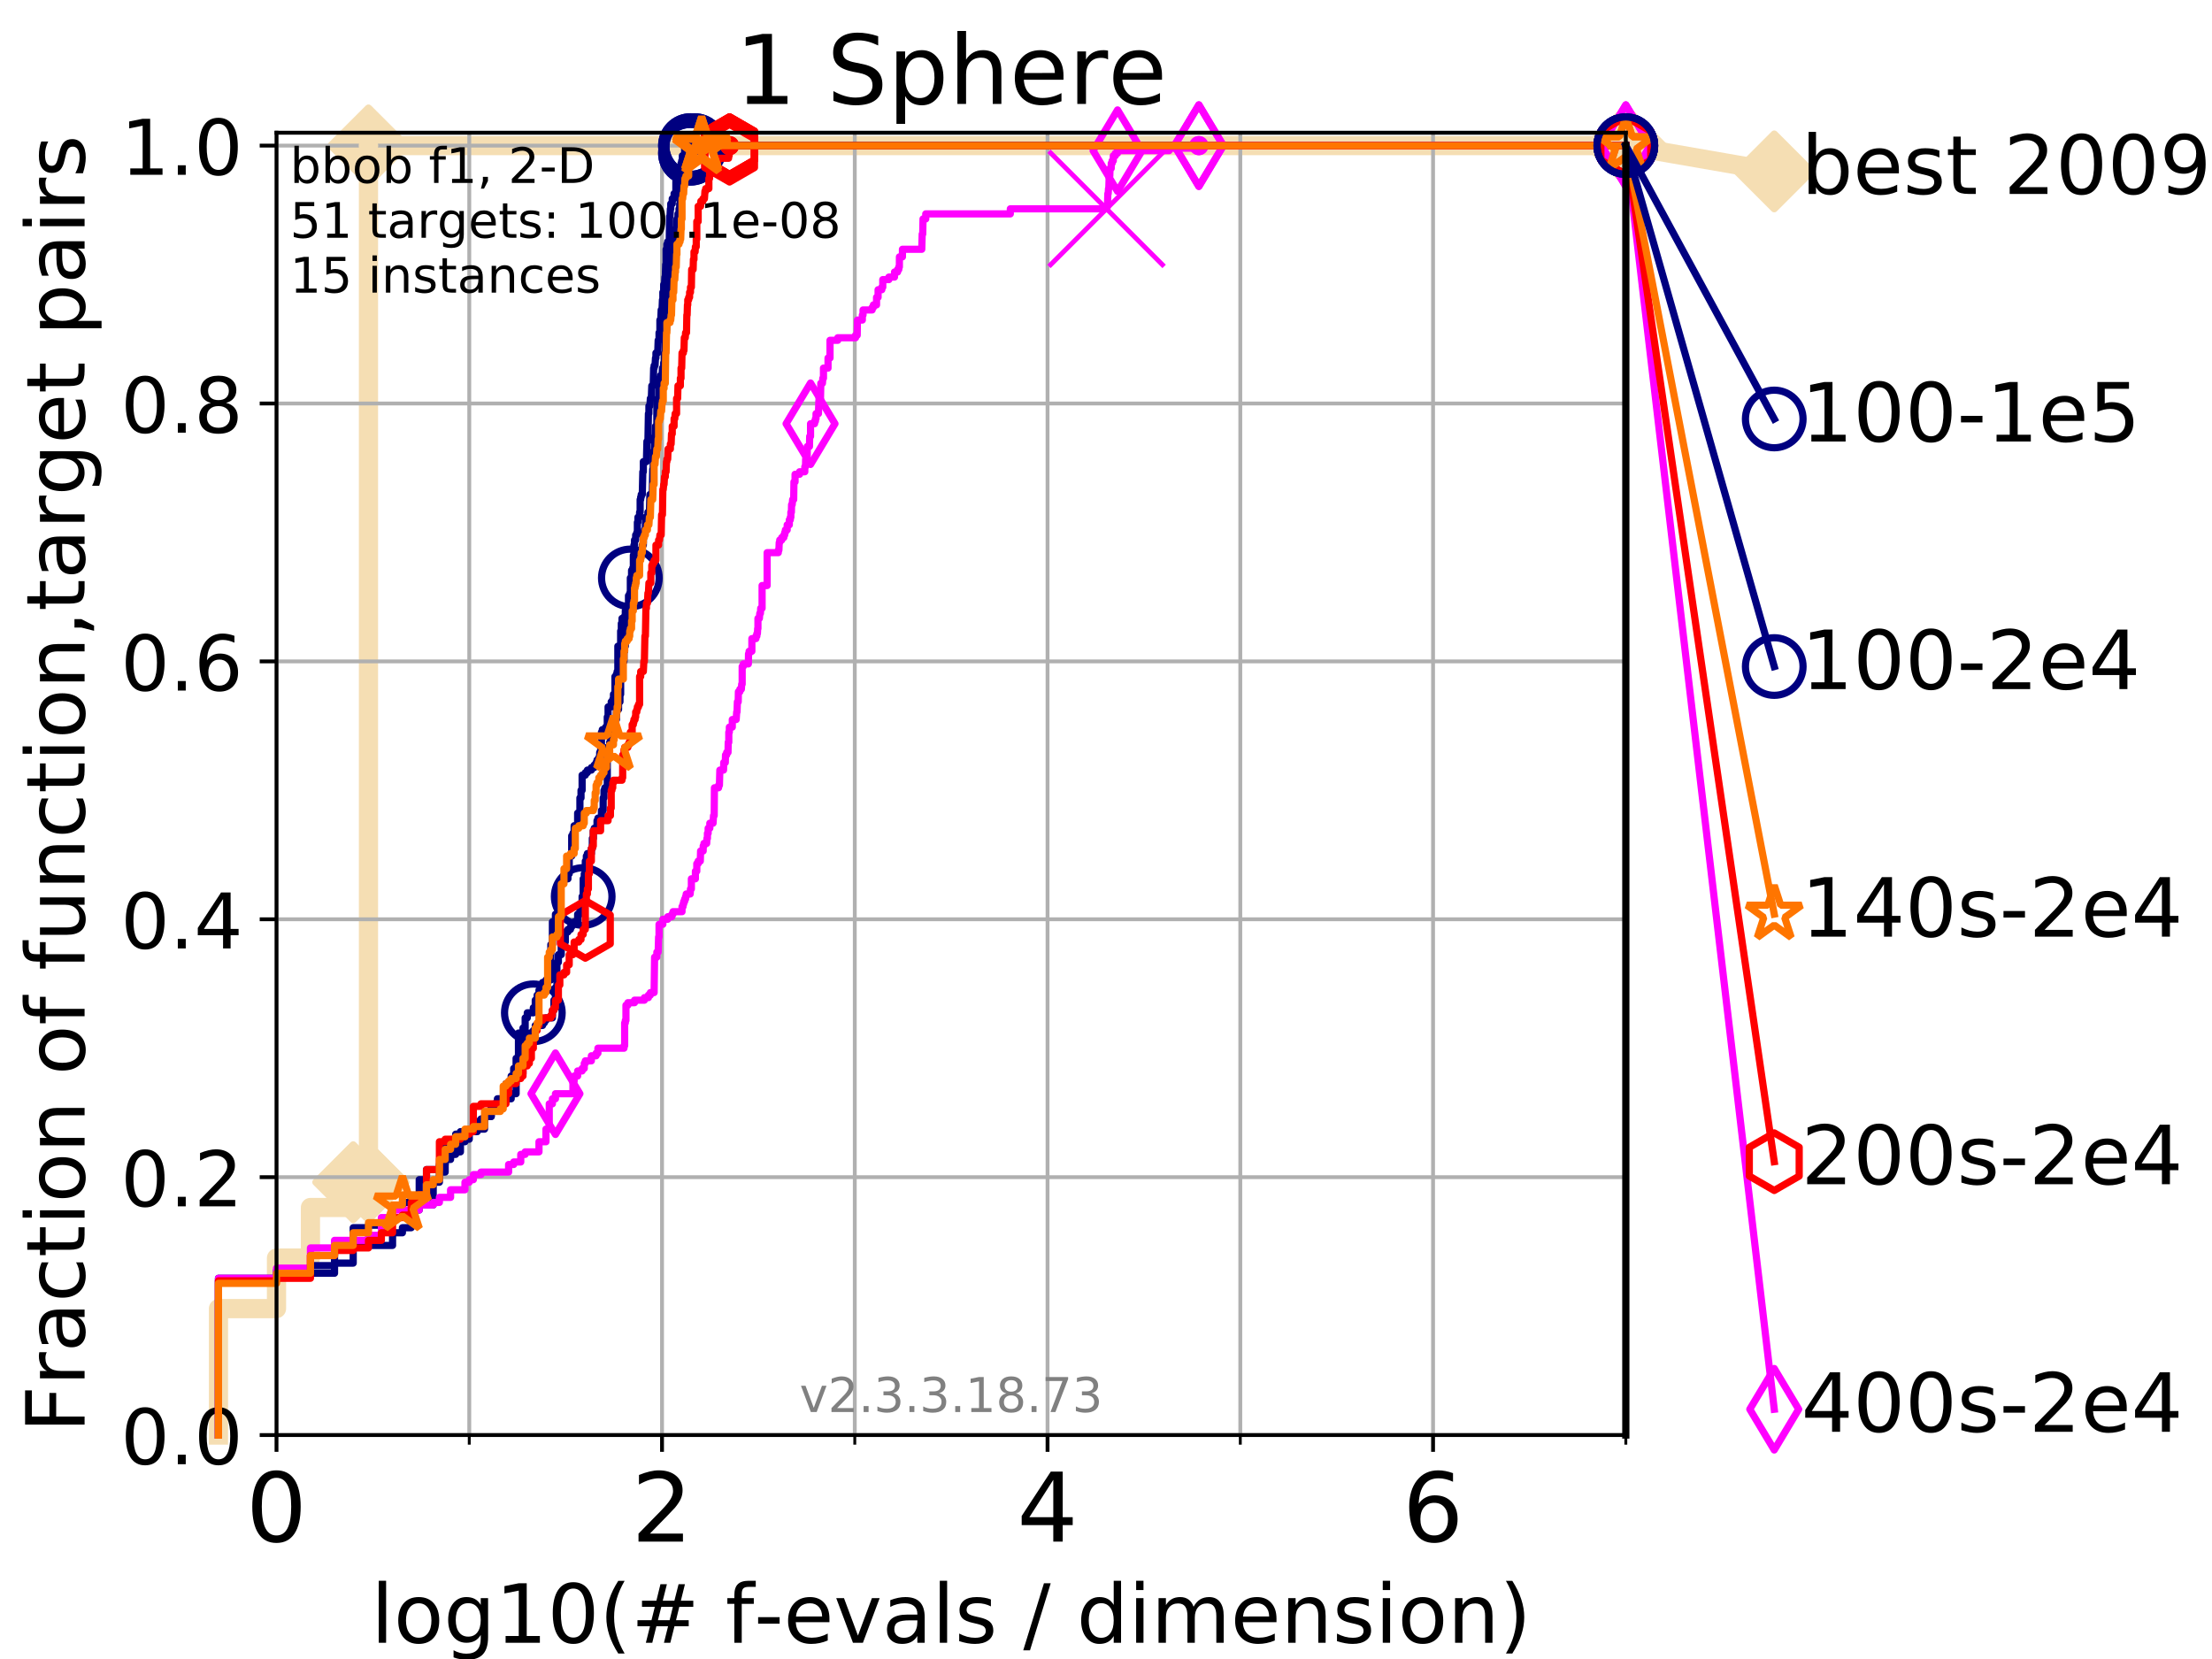 <?xml version="1.0" encoding="utf-8" standalone="no"?>
<!DOCTYPE svg PUBLIC "-//W3C//DTD SVG 1.1//EN"
  "http://www.w3.org/Graphics/SVG/1.1/DTD/svg11.dtd">
<!-- Created with matplotlib (https://matplotlib.org/) -->
<svg height="345.6pt" version="1.1" viewBox="0 0 460.8 345.6" width="460.8pt" xmlns="http://www.w3.org/2000/svg" xmlns:xlink="http://www.w3.org/1999/xlink">
 <defs>
  <style type="text/css">
*{stroke-linecap:butt;stroke-linejoin:round;}
  </style>
 </defs>
 <g id="figure_1">
  <g id="patch_1">
   <path d="M 0 345.6 
L 460.8 345.6 
L 460.8 0 
L 0 0 
z
" style="fill:#ffffff;"/>
  </g>
  <g id="axes_1">
   <g id="patch_2">
    <path d="M 57.6 298.944 
L 338.688 298.944 
L 338.688 27.648 
L 57.6 27.648 
z
" style="fill:#ffffff;"/>
   </g>
   <g id="line2d_1">
    <path d="M 45.512 298.944 
L 45.512 272.61 
L 57.6 272.61 
L 57.6 262.076 
L 64.671 262.076 
L 64.671 251.542 
L 73.579 251.542 
L 73.579 246.275 
L 76.759 246.275 
L 76.759 30.334 
L 338.688 30.334 
" style="fill:none;stroke:#f5deb3;stroke-linecap:square;stroke-width:4;"/>
   </g>
   <g id="line2d_2">
    <defs>
     <path d="M -0 7.778 
L 7.778 0 
L 0 -7.778 
L -7.778 -0 
z
" id="m18f035056c" style="stroke:#f5deb3;stroke-linejoin:miter;stroke-width:1.5;"/>
    </defs>
    <g>
     <use style="fill:#f5deb3;stroke:#f5deb3;stroke-linejoin:miter;stroke-width:1.5;" x="73.579" xlink:href="#m18f035056c" y="246.275"/>
     <use style="fill:#f5deb3;stroke:#f5deb3;stroke-linejoin:miter;stroke-width:1.5;" x="76.759" xlink:href="#m18f035056c" y="246.275"/>
     <use style="fill:#f5deb3;stroke:#f5deb3;stroke-linejoin:miter;stroke-width:1.5;" x="76.759" xlink:href="#m18f035056c" y="246.275"/>
     <use style="fill:#f5deb3;stroke:#f5deb3;stroke-linejoin:miter;stroke-width:1.5;" x="76.759" xlink:href="#m18f035056c" y="30.334"/>
     <use style="fill:#f5deb3;stroke:#f5deb3;stroke-linejoin:miter;stroke-width:1.5;" x="76.759" xlink:href="#m18f035056c" y="30.334"/>
     <use style="fill:#f5deb3;stroke:#f5deb3;stroke-linejoin:miter;stroke-width:1.5;" x="338.688" xlink:href="#m18f035056c" y="30.334"/>
    </g>
   </g>
   <g id="line2d_3">
    <path style="fill:none;stroke:#f5deb3;stroke-linecap:square;stroke-width:4;"/>
    <g/>
   </g>
   <g id="line2d_4">
    <path d="M 338.688 30.334 
L 369.608 35.706 
" style="fill:none;stroke:#f5deb3;stroke-linecap:square;stroke-width:4;"/>
    <g>
     <use style="fill:#f5deb3;stroke:#f5deb3;stroke-linejoin:miter;stroke-width:1.5;" x="338.688" xlink:href="#m18f035056c" y="30.334"/>
     <use style="fill:#f5deb3;stroke:#f5deb3;stroke-linejoin:miter;stroke-width:1.5;" x="369.608" xlink:href="#m18f035056c" y="35.706"/>
    </g>
   </g>
   <g id="matplotlib.axis_1">
    <g id="xtick_1">
     <g id="line2d_5">
      <path clip-path="url(#p444b36fa56)" d="M 57.6 298.944 
L 57.6 27.648 
" style="fill:none;stroke:#b0b0b0;stroke-linecap:square;stroke-width:0.8;"/>
     </g>
     <g id="line2d_6">
      <defs>
       <path d="M 0 0 
L 0 3.5 
" id="mae5f05c6a4" style="stroke:#000000;stroke-width:0.8;"/>
      </defs>
      <g>
       <use style="stroke:#000000;stroke-width:0.8;" x="57.6" xlink:href="#mae5f05c6a4" y="298.944"/>
      </g>
     </g>
     <g id="text_1">
      <!-- 0 -->
      <defs>
       <path d="M 31.781 66.406 
Q 24.172 66.406 20.328 58.906 
Q 16.5 51.422 16.5 36.375 
Q 16.5 21.391 20.328 13.891 
Q 24.172 6.391 31.781 6.391 
Q 39.453 6.391 43.281 13.891 
Q 47.125 21.391 47.125 36.375 
Q 47.125 51.422 43.281 58.906 
Q 39.453 66.406 31.781 66.406 
z
M 31.781 74.219 
Q 44.047 74.219 50.516 64.516 
Q 56.984 54.828 56.984 36.375 
Q 56.984 17.969 50.516 8.266 
Q 44.047 -1.422 31.781 -1.422 
Q 19.531 -1.422 13.062 8.266 
Q 6.594 17.969 6.594 36.375 
Q 6.594 54.828 13.062 64.516 
Q 19.531 74.219 31.781 74.219 
z
" id="DejaVuSans-48"/>
      </defs>
      <g transform="translate(51.237 321.141)scale(0.2 -0.2)">
       <use xlink:href="#DejaVuSans-48"/>
      </g>
     </g>
    </g>
    <g id="xtick_2">
     <g id="line2d_7">
      <path clip-path="url(#p444b36fa56)" d="M 137.911 298.944 
L 137.911 27.648 
" style="fill:none;stroke:#b0b0b0;stroke-linecap:square;stroke-width:0.8;"/>
     </g>
     <g id="line2d_8">
      <g>
       <use style="stroke:#000000;stroke-width:0.8;" x="137.911" xlink:href="#mae5f05c6a4" y="298.944"/>
      </g>
     </g>
     <g id="text_2">
      <!-- 2 -->
      <defs>
       <path d="M 19.188 8.297 
L 53.609 8.297 
L 53.609 0 
L 7.328 0 
L 7.328 8.297 
Q 12.938 14.109 22.625 23.891 
Q 32.328 33.688 34.812 36.531 
Q 39.547 41.844 41.422 45.531 
Q 43.312 49.219 43.312 52.781 
Q 43.312 58.594 39.234 62.25 
Q 35.156 65.922 28.609 65.922 
Q 23.969 65.922 18.812 64.312 
Q 13.672 62.703 7.812 59.422 
L 7.812 69.391 
Q 13.766 71.781 18.938 73 
Q 24.125 74.219 28.422 74.219 
Q 39.75 74.219 46.484 68.547 
Q 53.219 62.891 53.219 53.422 
Q 53.219 48.922 51.531 44.891 
Q 49.859 40.875 45.406 35.406 
Q 44.188 33.984 37.641 27.219 
Q 31.109 20.453 19.188 8.297 
z
" id="DejaVuSans-50"/>
      </defs>
      <g transform="translate(131.548 321.141)scale(0.2 -0.2)">
       <use xlink:href="#DejaVuSans-50"/>
      </g>
     </g>
    </g>
    <g id="xtick_3">
     <g id="line2d_9">
      <path clip-path="url(#p444b36fa56)" d="M 218.222 298.944 
L 218.222 27.648 
" style="fill:none;stroke:#b0b0b0;stroke-linecap:square;stroke-width:0.8;"/>
     </g>
     <g id="line2d_10">
      <g>
       <use style="stroke:#000000;stroke-width:0.8;" x="218.222" xlink:href="#mae5f05c6a4" y="298.944"/>
      </g>
     </g>
     <g id="text_3">
      <!-- 4 -->
      <defs>
       <path d="M 37.797 64.312 
L 12.891 25.391 
L 37.797 25.391 
z
M 35.203 72.906 
L 47.609 72.906 
L 47.609 25.391 
L 58.016 25.391 
L 58.016 17.188 
L 47.609 17.188 
L 47.609 0 
L 37.797 0 
L 37.797 17.188 
L 4.891 17.188 
L 4.891 26.703 
z
" id="DejaVuSans-52"/>
      </defs>
      <g transform="translate(211.859 321.141)scale(0.2 -0.2)">
       <use xlink:href="#DejaVuSans-52"/>
      </g>
     </g>
    </g>
    <g id="xtick_4">
     <g id="line2d_11">
      <path clip-path="url(#p444b36fa56)" d="M 298.533 298.944 
L 298.533 27.648 
" style="fill:none;stroke:#b0b0b0;stroke-linecap:square;stroke-width:0.8;"/>
     </g>
     <g id="line2d_12">
      <g>
       <use style="stroke:#000000;stroke-width:0.8;" x="298.533" xlink:href="#mae5f05c6a4" y="298.944"/>
      </g>
     </g>
     <g id="text_4">
      <!-- 6 -->
      <defs>
       <path d="M 33.016 40.375 
Q 26.375 40.375 22.484 35.828 
Q 18.609 31.297 18.609 23.391 
Q 18.609 15.531 22.484 10.953 
Q 26.375 6.391 33.016 6.391 
Q 39.656 6.391 43.531 10.953 
Q 47.406 15.531 47.406 23.391 
Q 47.406 31.297 43.531 35.828 
Q 39.656 40.375 33.016 40.375 
z
M 52.594 71.297 
L 52.594 62.312 
Q 48.875 64.062 45.094 64.984 
Q 41.312 65.922 37.594 65.922 
Q 27.828 65.922 22.672 59.328 
Q 17.531 52.734 16.797 39.406 
Q 19.672 43.656 24.016 45.922 
Q 28.375 48.188 33.594 48.188 
Q 44.578 48.188 50.953 41.516 
Q 57.328 34.859 57.328 23.391 
Q 57.328 12.156 50.688 5.359 
Q 44.047 -1.422 33.016 -1.422 
Q 20.359 -1.422 13.672 8.266 
Q 6.984 17.969 6.984 36.375 
Q 6.984 53.656 15.188 63.938 
Q 23.391 74.219 37.203 74.219 
Q 40.922 74.219 44.703 73.484 
Q 48.484 72.75 52.594 71.297 
z
" id="DejaVuSans-54"/>
      </defs>
      <g transform="translate(292.17 321.141)scale(0.2 -0.2)">
       <use xlink:href="#DejaVuSans-54"/>
      </g>
     </g>
    </g>
    <g id="xtick_5">
     <g id="line2d_13">
      <path clip-path="url(#p444b36fa56)" d="M 97.755 298.944 
L 97.755 27.648 
" style="fill:none;stroke:#b0b0b0;stroke-linecap:square;stroke-width:0.8;"/>
     </g>
     <g id="line2d_14">
      <defs>
       <path d="M 0 0 
L 0 2 
" id="me78a01016c" style="stroke:#000000;stroke-width:0.6;"/>
      </defs>
      <g>
       <use style="stroke:#000000;stroke-width:0.6;" x="97.755" xlink:href="#me78a01016c" y="298.944"/>
      </g>
     </g>
    </g>
    <g id="xtick_6">
     <g id="line2d_15">
      <path clip-path="url(#p444b36fa56)" d="M 178.066 298.944 
L 178.066 27.648 
" style="fill:none;stroke:#b0b0b0;stroke-linecap:square;stroke-width:0.8;"/>
     </g>
     <g id="line2d_16">
      <g>
       <use style="stroke:#000000;stroke-width:0.6;" x="178.066" xlink:href="#me78a01016c" y="298.944"/>
      </g>
     </g>
    </g>
    <g id="xtick_7">
     <g id="line2d_17">
      <path clip-path="url(#p444b36fa56)" d="M 258.377 298.944 
L 258.377 27.648 
" style="fill:none;stroke:#b0b0b0;stroke-linecap:square;stroke-width:0.8;"/>
     </g>
     <g id="line2d_18">
      <g>
       <use style="stroke:#000000;stroke-width:0.6;" x="258.377" xlink:href="#me78a01016c" y="298.944"/>
      </g>
     </g>
    </g>
    <g id="xtick_8">
     <g id="line2d_19">
      <path clip-path="url(#p444b36fa56)" d="M 338.688 298.944 
L 338.688 27.648 
" style="fill:none;stroke:#b0b0b0;stroke-linecap:square;stroke-width:0.8;"/>
     </g>
     <g id="line2d_20">
      <g>
       <use style="stroke:#000000;stroke-width:0.6;" x="338.688" xlink:href="#me78a01016c" y="298.944"/>
      </g>
     </g>
    </g>
    <g id="text_5">
     <!-- log10(# f-evals / dimension) -->
     <defs>
      <path d="M 9.422 75.984 
L 18.406 75.984 
L 18.406 0 
L 9.422 0 
z
" id="DejaVuSans-108"/>
      <path d="M 30.609 48.391 
Q 23.391 48.391 19.188 42.75 
Q 14.984 37.109 14.984 27.297 
Q 14.984 17.484 19.156 11.844 
Q 23.344 6.203 30.609 6.203 
Q 37.797 6.203 41.984 11.859 
Q 46.188 17.531 46.188 27.297 
Q 46.188 37.016 41.984 42.703 
Q 37.797 48.391 30.609 48.391 
z
M 30.609 56 
Q 42.328 56 49.016 48.375 
Q 55.719 40.766 55.719 27.297 
Q 55.719 13.875 49.016 6.219 
Q 42.328 -1.422 30.609 -1.422 
Q 18.844 -1.422 12.172 6.219 
Q 5.516 13.875 5.516 27.297 
Q 5.516 40.766 12.172 48.375 
Q 18.844 56 30.609 56 
z
" id="DejaVuSans-111"/>
      <path d="M 45.406 27.984 
Q 45.406 37.75 41.375 43.109 
Q 37.359 48.484 30.078 48.484 
Q 22.859 48.484 18.828 43.109 
Q 14.797 37.75 14.797 27.984 
Q 14.797 18.266 18.828 12.891 
Q 22.859 7.516 30.078 7.516 
Q 37.359 7.516 41.375 12.891 
Q 45.406 18.266 45.406 27.984 
z
M 54.391 6.781 
Q 54.391 -7.172 48.188 -13.984 
Q 42 -20.797 29.203 -20.797 
Q 24.469 -20.797 20.266 -20.094 
Q 16.062 -19.391 12.109 -17.922 
L 12.109 -9.188 
Q 16.062 -11.328 19.922 -12.344 
Q 23.781 -13.375 27.781 -13.375 
Q 36.625 -13.375 41.016 -8.766 
Q 45.406 -4.156 45.406 5.172 
L 45.406 9.625 
Q 42.625 4.781 38.281 2.391 
Q 33.938 0 27.875 0 
Q 17.828 0 11.672 7.656 
Q 5.516 15.328 5.516 27.984 
Q 5.516 40.672 11.672 48.328 
Q 17.828 56 27.875 56 
Q 33.938 56 38.281 53.609 
Q 42.625 51.219 45.406 46.391 
L 45.406 54.688 
L 54.391 54.688 
z
" id="DejaVuSans-103"/>
      <path d="M 12.406 8.297 
L 28.516 8.297 
L 28.516 63.922 
L 10.984 60.406 
L 10.984 69.391 
L 28.422 72.906 
L 38.281 72.906 
L 38.281 8.297 
L 54.391 8.297 
L 54.391 0 
L 12.406 0 
z
" id="DejaVuSans-49"/>
      <path d="M 31 75.875 
Q 24.469 64.656 21.281 53.656 
Q 18.109 42.672 18.109 31.391 
Q 18.109 20.125 21.312 9.062 
Q 24.516 -2 31 -13.188 
L 23.188 -13.188 
Q 15.875 -1.703 12.234 9.375 
Q 8.594 20.453 8.594 31.391 
Q 8.594 42.281 12.203 53.312 
Q 15.828 64.359 23.188 75.875 
z
" id="DejaVuSans-40"/>
      <path d="M 51.125 44 
L 36.922 44 
L 32.812 27.688 
L 47.125 27.688 
z
M 43.797 71.781 
L 38.719 51.516 
L 52.984 51.516 
L 58.109 71.781 
L 65.922 71.781 
L 60.891 51.516 
L 76.125 51.516 
L 76.125 44 
L 58.984 44 
L 54.984 27.688 
L 70.516 27.688 
L 70.516 20.219 
L 53.078 20.219 
L 48 0 
L 40.188 0 
L 45.219 20.219 
L 30.906 20.219 
L 25.875 0 
L 18.016 0 
L 23.094 20.219 
L 7.719 20.219 
L 7.719 27.688 
L 24.906 27.688 
L 29 44 
L 13.281 44 
L 13.281 51.516 
L 30.906 51.516 
L 35.891 71.781 
z
" id="DejaVuSans-35"/>
      <path id="DejaVuSans-32"/>
      <path d="M 37.109 75.984 
L 37.109 68.5 
L 28.516 68.5 
Q 23.688 68.5 21.797 66.547 
Q 19.922 64.594 19.922 59.516 
L 19.922 54.688 
L 34.719 54.688 
L 34.719 47.703 
L 19.922 47.703 
L 19.922 0 
L 10.891 0 
L 10.891 47.703 
L 2.297 47.703 
L 2.297 54.688 
L 10.891 54.688 
L 10.891 58.5 
Q 10.891 67.625 15.141 71.797 
Q 19.391 75.984 28.609 75.984 
z
" id="DejaVuSans-102"/>
      <path d="M 4.891 31.391 
L 31.203 31.391 
L 31.203 23.391 
L 4.891 23.391 
z
" id="DejaVuSans-45"/>
      <path d="M 56.203 29.594 
L 56.203 25.203 
L 14.891 25.203 
Q 15.484 15.922 20.484 11.062 
Q 25.484 6.203 34.422 6.203 
Q 39.594 6.203 44.453 7.469 
Q 49.312 8.734 54.109 11.281 
L 54.109 2.781 
Q 49.266 0.734 44.188 -0.344 
Q 39.109 -1.422 33.891 -1.422 
Q 20.797 -1.422 13.156 6.188 
Q 5.516 13.812 5.516 26.812 
Q 5.516 40.234 12.766 48.109 
Q 20.016 56 32.328 56 
Q 43.359 56 49.781 48.891 
Q 56.203 41.797 56.203 29.594 
z
M 47.219 32.234 
Q 47.125 39.594 43.094 43.984 
Q 39.062 48.391 32.422 48.391 
Q 24.906 48.391 20.391 44.141 
Q 15.875 39.891 15.188 32.172 
z
" id="DejaVuSans-101"/>
      <path d="M 2.984 54.688 
L 12.5 54.688 
L 29.594 8.797 
L 46.688 54.688 
L 56.203 54.688 
L 35.688 0 
L 23.484 0 
z
" id="DejaVuSans-118"/>
      <path d="M 34.281 27.484 
Q 23.391 27.484 19.188 25 
Q 14.984 22.516 14.984 16.5 
Q 14.984 11.719 18.141 8.906 
Q 21.297 6.109 26.703 6.109 
Q 34.188 6.109 38.703 11.406 
Q 43.219 16.703 43.219 25.484 
L 43.219 27.484 
z
M 52.203 31.203 
L 52.203 0 
L 43.219 0 
L 43.219 8.297 
Q 40.141 3.328 35.547 0.953 
Q 30.953 -1.422 24.312 -1.422 
Q 15.922 -1.422 10.953 3.297 
Q 6 8.016 6 15.922 
Q 6 25.141 12.172 29.828 
Q 18.359 34.516 30.609 34.516 
L 43.219 34.516 
L 43.219 35.406 
Q 43.219 41.609 39.141 45 
Q 35.062 48.391 27.688 48.391 
Q 23 48.391 18.547 47.266 
Q 14.109 46.141 10.016 43.891 
L 10.016 52.203 
Q 14.938 54.109 19.578 55.047 
Q 24.219 56 28.609 56 
Q 40.484 56 46.344 49.844 
Q 52.203 43.703 52.203 31.203 
z
" id="DejaVuSans-97"/>
      <path d="M 44.281 53.078 
L 44.281 44.578 
Q 40.484 46.531 36.375 47.5 
Q 32.281 48.484 27.875 48.484 
Q 21.188 48.484 17.844 46.438 
Q 14.5 44.391 14.5 40.281 
Q 14.5 37.156 16.891 35.375 
Q 19.281 33.594 26.516 31.984 
L 29.594 31.297 
Q 39.156 29.25 43.188 25.516 
Q 47.219 21.781 47.219 15.094 
Q 47.219 7.469 41.188 3.016 
Q 35.156 -1.422 24.609 -1.422 
Q 20.219 -1.422 15.453 -0.562 
Q 10.688 0.297 5.422 2 
L 5.422 11.281 
Q 10.406 8.688 15.234 7.391 
Q 20.062 6.109 24.812 6.109 
Q 31.156 6.109 34.562 8.281 
Q 37.984 10.453 37.984 14.406 
Q 37.984 18.062 35.516 20.016 
Q 33.062 21.969 24.703 23.781 
L 21.578 24.516 
Q 13.234 26.266 9.516 29.906 
Q 5.812 33.547 5.812 39.891 
Q 5.812 47.609 11.281 51.797 
Q 16.75 56 26.812 56 
Q 31.781 56 36.172 55.266 
Q 40.578 54.547 44.281 53.078 
z
" id="DejaVuSans-115"/>
      <path d="M 25.391 72.906 
L 33.688 72.906 
L 8.297 -9.281 
L 0 -9.281 
z
" id="DejaVuSans-47"/>
      <path d="M 45.406 46.391 
L 45.406 75.984 
L 54.391 75.984 
L 54.391 0 
L 45.406 0 
L 45.406 8.203 
Q 42.578 3.328 38.25 0.953 
Q 33.938 -1.422 27.875 -1.422 
Q 17.969 -1.422 11.734 6.484 
Q 5.516 14.406 5.516 27.297 
Q 5.516 40.188 11.734 48.094 
Q 17.969 56 27.875 56 
Q 33.938 56 38.25 53.625 
Q 42.578 51.266 45.406 46.391 
z
M 14.797 27.297 
Q 14.797 17.391 18.875 11.75 
Q 22.953 6.109 30.078 6.109 
Q 37.203 6.109 41.297 11.75 
Q 45.406 17.391 45.406 27.297 
Q 45.406 37.203 41.297 42.844 
Q 37.203 48.484 30.078 48.484 
Q 22.953 48.484 18.875 42.844 
Q 14.797 37.203 14.797 27.297 
z
" id="DejaVuSans-100"/>
      <path d="M 9.422 54.688 
L 18.406 54.688 
L 18.406 0 
L 9.422 0 
z
M 9.422 75.984 
L 18.406 75.984 
L 18.406 64.594 
L 9.422 64.594 
z
" id="DejaVuSans-105"/>
      <path d="M 52 44.188 
Q 55.375 50.25 60.062 53.125 
Q 64.75 56 71.094 56 
Q 79.641 56 84.281 50.016 
Q 88.922 44.047 88.922 33.016 
L 88.922 0 
L 79.891 0 
L 79.891 32.719 
Q 79.891 40.578 77.094 44.375 
Q 74.312 48.188 68.609 48.188 
Q 61.625 48.188 57.562 43.547 
Q 53.516 38.922 53.516 30.906 
L 53.516 0 
L 44.484 0 
L 44.484 32.719 
Q 44.484 40.625 41.703 44.406 
Q 38.922 48.188 33.109 48.188 
Q 26.219 48.188 22.156 43.531 
Q 18.109 38.875 18.109 30.906 
L 18.109 0 
L 9.078 0 
L 9.078 54.688 
L 18.109 54.688 
L 18.109 46.188 
Q 21.188 51.219 25.484 53.609 
Q 29.781 56 35.688 56 
Q 41.656 56 45.828 52.969 
Q 50 49.953 52 44.188 
z
" id="DejaVuSans-109"/>
      <path d="M 54.891 33.016 
L 54.891 0 
L 45.906 0 
L 45.906 32.719 
Q 45.906 40.484 42.875 44.328 
Q 39.844 48.188 33.797 48.188 
Q 26.516 48.188 22.312 43.547 
Q 18.109 38.922 18.109 30.906 
L 18.109 0 
L 9.078 0 
L 9.078 54.688 
L 18.109 54.688 
L 18.109 46.188 
Q 21.344 51.125 25.703 53.562 
Q 30.078 56 35.797 56 
Q 45.219 56 50.047 50.172 
Q 54.891 44.344 54.891 33.016 
z
" id="DejaVuSans-110"/>
      <path d="M 8.016 75.875 
L 15.828 75.875 
Q 23.141 64.359 26.781 53.312 
Q 30.422 42.281 30.422 31.391 
Q 30.422 20.453 26.781 9.375 
Q 23.141 -1.703 15.828 -13.188 
L 8.016 -13.188 
Q 14.5 -2 17.703 9.062 
Q 20.906 20.125 20.906 31.391 
Q 20.906 42.672 17.703 53.656 
Q 14.5 64.656 8.016 75.875 
z
" id="DejaVuSans-41"/>
     </defs>
     <g transform="translate(77.303 342.218)scale(0.17 -0.17)">
      <use xlink:href="#DejaVuSans-108"/>
      <use x="27.783" xlink:href="#DejaVuSans-111"/>
      <use x="88.965" xlink:href="#DejaVuSans-103"/>
      <use x="152.441" xlink:href="#DejaVuSans-49"/>
      <use x="216.064" xlink:href="#DejaVuSans-48"/>
      <use x="279.688" xlink:href="#DejaVuSans-40"/>
      <use x="318.701" xlink:href="#DejaVuSans-35"/>
      <use x="402.49" xlink:href="#DejaVuSans-32"/>
      <use x="434.277" xlink:href="#DejaVuSans-102"/>
      <use x="469.404" xlink:href="#DejaVuSans-45"/>
      <use x="505.488" xlink:href="#DejaVuSans-101"/>
      <use x="567.012" xlink:href="#DejaVuSans-118"/>
      <use x="626.191" xlink:href="#DejaVuSans-97"/>
      <use x="687.471" xlink:href="#DejaVuSans-108"/>
      <use x="715.254" xlink:href="#DejaVuSans-115"/>
      <use x="767.354" xlink:href="#DejaVuSans-32"/>
      <use x="799.141" xlink:href="#DejaVuSans-47"/>
      <use x="832.832" xlink:href="#DejaVuSans-32"/>
      <use x="864.619" xlink:href="#DejaVuSans-100"/>
      <use x="928.096" xlink:href="#DejaVuSans-105"/>
      <use x="955.879" xlink:href="#DejaVuSans-109"/>
      <use x="1053.291" xlink:href="#DejaVuSans-101"/>
      <use x="1114.814" xlink:href="#DejaVuSans-110"/>
      <use x="1178.193" xlink:href="#DejaVuSans-115"/>
      <use x="1230.293" xlink:href="#DejaVuSans-105"/>
      <use x="1258.076" xlink:href="#DejaVuSans-111"/>
      <use x="1319.258" xlink:href="#DejaVuSans-110"/>
      <use x="1382.637" xlink:href="#DejaVuSans-41"/>
     </g>
    </g>
   </g>
   <g id="matplotlib.axis_2">
    <g id="ytick_1">
     <g id="line2d_21">
      <path clip-path="url(#p444b36fa56)" d="M 57.6 298.944 
L 338.688 298.944 
" style="fill:none;stroke:#b0b0b0;stroke-linecap:square;stroke-width:0.8;"/>
     </g>
     <g id="line2d_22">
      <defs>
       <path d="M 0 0 
L -3.5 0 
" id="m412b586e48" style="stroke:#000000;stroke-width:0.8;"/>
      </defs>
      <g>
       <use style="stroke:#000000;stroke-width:0.8;" x="57.6" xlink:href="#m412b586e48" y="298.944"/>
      </g>
     </g>
     <g id="text_6">
      <!-- 0.0 -->
      <defs>
       <path d="M 10.688 12.406 
L 21 12.406 
L 21 0 
L 10.688 0 
z
" id="DejaVuSans-46"/>
      </defs>
      <g transform="translate(25.155 305.023)scale(0.16 -0.16)">
       <use xlink:href="#DejaVuSans-48"/>
       <use x="63.623" xlink:href="#DejaVuSans-46"/>
       <use x="95.41" xlink:href="#DejaVuSans-48"/>
      </g>
     </g>
    </g>
    <g id="ytick_2">
     <g id="line2d_23">
      <path clip-path="url(#p444b36fa56)" d="M 57.6 245.222 
L 338.688 245.222 
" style="fill:none;stroke:#b0b0b0;stroke-linecap:square;stroke-width:0.8;"/>
     </g>
     <g id="line2d_24">
      <g>
       <use style="stroke:#000000;stroke-width:0.8;" x="57.6" xlink:href="#m412b586e48" y="245.222"/>
      </g>
     </g>
     <g id="text_7">
      <!-- 0.2 -->
      <g transform="translate(25.155 251.301)scale(0.16 -0.16)">
       <use xlink:href="#DejaVuSans-48"/>
       <use x="63.623" xlink:href="#DejaVuSans-46"/>
       <use x="95.41" xlink:href="#DejaVuSans-50"/>
      </g>
     </g>
    </g>
    <g id="ytick_3">
     <g id="line2d_25">
      <path clip-path="url(#p444b36fa56)" d="M 57.6 191.5 
L 338.688 191.5 
" style="fill:none;stroke:#b0b0b0;stroke-linecap:square;stroke-width:0.8;"/>
     </g>
     <g id="line2d_26">
      <g>
       <use style="stroke:#000000;stroke-width:0.8;" x="57.6" xlink:href="#m412b586e48" y="191.5"/>
      </g>
     </g>
     <g id="text_8">
      <!-- 0.4 -->
      <g transform="translate(25.155 197.579)scale(0.16 -0.16)">
       <use xlink:href="#DejaVuSans-48"/>
       <use x="63.623" xlink:href="#DejaVuSans-46"/>
       <use x="95.41" xlink:href="#DejaVuSans-52"/>
      </g>
     </g>
    </g>
    <g id="ytick_4">
     <g id="line2d_27">
      <path clip-path="url(#p444b36fa56)" d="M 57.6 137.778 
L 338.688 137.778 
" style="fill:none;stroke:#b0b0b0;stroke-linecap:square;stroke-width:0.8;"/>
     </g>
     <g id="line2d_28">
      <g>
       <use style="stroke:#000000;stroke-width:0.8;" x="57.6" xlink:href="#m412b586e48" y="137.778"/>
      </g>
     </g>
     <g id="text_9">
      <!-- 0.6 -->
      <g transform="translate(25.155 143.857)scale(0.16 -0.16)">
       <use xlink:href="#DejaVuSans-48"/>
       <use x="63.623" xlink:href="#DejaVuSans-46"/>
       <use x="95.41" xlink:href="#DejaVuSans-54"/>
      </g>
     </g>
    </g>
    <g id="ytick_5">
     <g id="line2d_29">
      <path clip-path="url(#p444b36fa56)" d="M 57.6 84.056 
L 338.688 84.056 
" style="fill:none;stroke:#b0b0b0;stroke-linecap:square;stroke-width:0.8;"/>
     </g>
     <g id="line2d_30">
      <g>
       <use style="stroke:#000000;stroke-width:0.8;" x="57.6" xlink:href="#m412b586e48" y="84.056"/>
      </g>
     </g>
     <g id="text_10">
      <!-- 0.8 -->
      <defs>
       <path d="M 31.781 34.625 
Q 24.75 34.625 20.719 30.859 
Q 16.703 27.094 16.703 20.516 
Q 16.703 13.922 20.719 10.156 
Q 24.75 6.391 31.781 6.391 
Q 38.812 6.391 42.859 10.172 
Q 46.922 13.969 46.922 20.516 
Q 46.922 27.094 42.891 30.859 
Q 38.875 34.625 31.781 34.625 
z
M 21.922 38.812 
Q 15.578 40.375 12.031 44.719 
Q 8.5 49.078 8.5 55.328 
Q 8.5 64.062 14.719 69.141 
Q 20.953 74.219 31.781 74.219 
Q 42.672 74.219 48.875 69.141 
Q 55.078 64.062 55.078 55.328 
Q 55.078 49.078 51.531 44.719 
Q 48 40.375 41.703 38.812 
Q 48.828 37.156 52.797 32.312 
Q 56.781 27.484 56.781 20.516 
Q 56.781 9.906 50.312 4.234 
Q 43.844 -1.422 31.781 -1.422 
Q 19.734 -1.422 13.25 4.234 
Q 6.781 9.906 6.781 20.516 
Q 6.781 27.484 10.781 32.312 
Q 14.797 37.156 21.922 38.812 
z
M 18.312 54.391 
Q 18.312 48.734 21.844 45.562 
Q 25.391 42.391 31.781 42.391 
Q 38.141 42.391 41.719 45.562 
Q 45.312 48.734 45.312 54.391 
Q 45.312 60.062 41.719 63.234 
Q 38.141 66.406 31.781 66.406 
Q 25.391 66.406 21.844 63.234 
Q 18.312 60.062 18.312 54.391 
z
" id="DejaVuSans-56"/>
      </defs>
      <g transform="translate(25.155 90.135)scale(0.16 -0.16)">
       <use xlink:href="#DejaVuSans-48"/>
       <use x="63.623" xlink:href="#DejaVuSans-46"/>
       <use x="95.41" xlink:href="#DejaVuSans-56"/>
      </g>
     </g>
    </g>
    <g id="ytick_6">
     <g id="line2d_31">
      <path clip-path="url(#p444b36fa56)" d="M 57.6 30.334 
L 338.688 30.334 
" style="fill:none;stroke:#b0b0b0;stroke-linecap:square;stroke-width:0.8;"/>
     </g>
     <g id="line2d_32">
      <g>
       <use style="stroke:#000000;stroke-width:0.8;" x="57.6" xlink:href="#m412b586e48" y="30.334"/>
      </g>
     </g>
     <g id="text_11">
      <!-- 1.0 -->
      <g transform="translate(25.155 36.413)scale(0.16 -0.16)">
       <use xlink:href="#DejaVuSans-49"/>
       <use x="63.623" xlink:href="#DejaVuSans-46"/>
       <use x="95.41" xlink:href="#DejaVuSans-48"/>
      </g>
     </g>
    </g>
    <g id="text_12">
     <!-- Fraction of function,target pairs -->
     <defs>
      <path d="M 9.812 72.906 
L 51.703 72.906 
L 51.703 64.594 
L 19.672 64.594 
L 19.672 43.109 
L 48.578 43.109 
L 48.578 34.812 
L 19.672 34.812 
L 19.672 0 
L 9.812 0 
z
" id="DejaVuSans-70"/>
      <path d="M 41.109 46.297 
Q 39.594 47.172 37.812 47.578 
Q 36.031 48 33.891 48 
Q 26.266 48 22.188 43.047 
Q 18.109 38.094 18.109 28.812 
L 18.109 0 
L 9.078 0 
L 9.078 54.688 
L 18.109 54.688 
L 18.109 46.188 
Q 20.953 51.172 25.484 53.578 
Q 30.031 56 36.531 56 
Q 37.453 56 38.578 55.875 
Q 39.703 55.766 41.062 55.516 
z
" id="DejaVuSans-114"/>
      <path d="M 48.781 52.594 
L 48.781 44.188 
Q 44.969 46.297 41.141 47.344 
Q 37.312 48.391 33.406 48.391 
Q 24.656 48.391 19.812 42.844 
Q 14.984 37.312 14.984 27.297 
Q 14.984 17.281 19.812 11.734 
Q 24.656 6.203 33.406 6.203 
Q 37.312 6.203 41.141 7.25 
Q 44.969 8.297 48.781 10.406 
L 48.781 2.094 
Q 45.016 0.344 40.984 -0.531 
Q 36.969 -1.422 32.422 -1.422 
Q 20.062 -1.422 12.781 6.344 
Q 5.516 14.109 5.516 27.297 
Q 5.516 40.672 12.859 48.328 
Q 20.219 56 33.016 56 
Q 37.156 56 41.109 55.141 
Q 45.062 54.297 48.781 52.594 
z
" id="DejaVuSans-99"/>
      <path d="M 18.312 70.219 
L 18.312 54.688 
L 36.812 54.688 
L 36.812 47.703 
L 18.312 47.703 
L 18.312 18.016 
Q 18.312 11.328 20.141 9.422 
Q 21.969 7.516 27.594 7.516 
L 36.812 7.516 
L 36.812 0 
L 27.594 0 
Q 17.188 0 13.234 3.875 
Q 9.281 7.766 9.281 18.016 
L 9.281 47.703 
L 2.688 47.703 
L 2.688 54.688 
L 9.281 54.688 
L 9.281 70.219 
z
" id="DejaVuSans-116"/>
      <path d="M 8.5 21.578 
L 8.5 54.688 
L 17.484 54.688 
L 17.484 21.922 
Q 17.484 14.156 20.5 10.266 
Q 23.531 6.391 29.594 6.391 
Q 36.859 6.391 41.078 11.031 
Q 45.312 15.672 45.312 23.688 
L 45.312 54.688 
L 54.297 54.688 
L 54.297 0 
L 45.312 0 
L 45.312 8.406 
Q 42.047 3.422 37.719 1 
Q 33.406 -1.422 27.688 -1.422 
Q 18.266 -1.422 13.375 4.438 
Q 8.5 10.297 8.5 21.578 
z
M 31.109 56 
z
" id="DejaVuSans-117"/>
      <path d="M 11.719 12.406 
L 22.016 12.406 
L 22.016 4 
L 14.016 -11.625 
L 7.719 -11.625 
L 11.719 4 
z
" id="DejaVuSans-44"/>
      <path d="M 18.109 8.203 
L 18.109 -20.797 
L 9.078 -20.797 
L 9.078 54.688 
L 18.109 54.688 
L 18.109 46.391 
Q 20.953 51.266 25.266 53.625 
Q 29.594 56 35.594 56 
Q 45.562 56 51.781 48.094 
Q 58.016 40.188 58.016 27.297 
Q 58.016 14.406 51.781 6.484 
Q 45.562 -1.422 35.594 -1.422 
Q 29.594 -1.422 25.266 0.953 
Q 20.953 3.328 18.109 8.203 
z
M 48.688 27.297 
Q 48.688 37.203 44.609 42.844 
Q 40.531 48.484 33.406 48.484 
Q 26.266 48.484 22.188 42.844 
Q 18.109 37.203 18.109 27.297 
Q 18.109 17.391 22.188 11.75 
Q 26.266 6.109 33.406 6.109 
Q 40.531 6.109 44.609 11.75 
Q 48.688 17.391 48.688 27.297 
z
" id="DejaVuSans-112"/>
     </defs>
     <g transform="translate(17.62 298.435)rotate(-90)scale(0.17 -0.17)">
      <use xlink:href="#DejaVuSans-70"/>
      <use x="57.41" xlink:href="#DejaVuSans-114"/>
      <use x="98.523" xlink:href="#DejaVuSans-97"/>
      <use x="159.803" xlink:href="#DejaVuSans-99"/>
      <use x="214.783" xlink:href="#DejaVuSans-116"/>
      <use x="253.992" xlink:href="#DejaVuSans-105"/>
      <use x="281.775" xlink:href="#DejaVuSans-111"/>
      <use x="342.957" xlink:href="#DejaVuSans-110"/>
      <use x="406.336" xlink:href="#DejaVuSans-32"/>
      <use x="438.123" xlink:href="#DejaVuSans-111"/>
      <use x="499.305" xlink:href="#DejaVuSans-102"/>
      <use x="534.51" xlink:href="#DejaVuSans-32"/>
      <use x="566.297" xlink:href="#DejaVuSans-102"/>
      <use x="601.502" xlink:href="#DejaVuSans-117"/>
      <use x="664.881" xlink:href="#DejaVuSans-110"/>
      <use x="728.26" xlink:href="#DejaVuSans-99"/>
      <use x="783.24" xlink:href="#DejaVuSans-116"/>
      <use x="822.449" xlink:href="#DejaVuSans-105"/>
      <use x="850.232" xlink:href="#DejaVuSans-111"/>
      <use x="911.414" xlink:href="#DejaVuSans-110"/>
      <use x="974.793" xlink:href="#DejaVuSans-44"/>
      <use x="1006.58" xlink:href="#DejaVuSans-116"/>
      <use x="1045.789" xlink:href="#DejaVuSans-97"/>
      <use x="1107.068" xlink:href="#DejaVuSans-114"/>
      <use x="1148.166" xlink:href="#DejaVuSans-103"/>
      <use x="1211.643" xlink:href="#DejaVuSans-101"/>
      <use x="1273.166" xlink:href="#DejaVuSans-116"/>
      <use x="1312.375" xlink:href="#DejaVuSans-32"/>
      <use x="1344.162" xlink:href="#DejaVuSans-112"/>
      <use x="1407.639" xlink:href="#DejaVuSans-97"/>
      <use x="1468.918" xlink:href="#DejaVuSans-105"/>
      <use x="1496.701" xlink:href="#DejaVuSans-114"/>
      <use x="1537.814" xlink:href="#DejaVuSans-115"/>
     </g>
    </g>
   </g>
   <g id="line2d_33">
    <defs>
     <path d="M 0 1.5 
C 0.398 1.5 0.779 1.342 1.061 1.061 
C 1.342 0.779 1.5 0.398 1.5 0 
C 1.5 -0.398 1.342 -0.779 1.061 -1.061 
C 0.779 -1.342 0.398 -1.5 0 -1.5 
C -0.398 -1.5 -0.779 -1.342 -1.061 -1.061 
C -1.342 -0.779 -1.5 -0.398 -1.5 0 
C -1.5 0.398 -1.342 0.779 -1.061 1.061 
C -0.779 1.342 -0.398 1.5 0 1.5 
z
" id="macbc48f9ec" style="stroke:#f5deb3;"/>
    </defs>
    <g>
     <use style="fill:#f5deb3;stroke:#f5deb3;" x="76.759" xlink:href="#macbc48f9ec" y="30.334"/>
     <use style="fill:#f5deb3;stroke:#f5deb3;" x="76.759" xlink:href="#macbc48f9ec" y="30.334"/>
    </g>
   </g>
   <g id="line2d_34">
    <defs>
     <path d="M 0 1.5 
C 0.398 1.5 0.779 1.342 1.061 1.061 
C 1.342 0.779 1.5 0.398 1.5 0 
C 1.5 -0.398 1.342 -0.779 1.061 -1.061 
C 0.779 -1.342 0.398 -1.5 0 -1.5 
C -0.398 -1.5 -0.779 -1.342 -1.061 -1.061 
C -1.342 -0.779 -1.5 -0.398 -1.5 0 
C -1.5 0.398 -1.342 0.779 -1.061 1.061 
C -0.779 1.342 -0.398 1.5 0 1.5 
z
" id="m474daa4599" style="stroke:#000080;"/>
    </defs>
    <g>
     <use style="fill:#000080;stroke:#000080;" x="144.689" xlink:href="#m474daa4599" y="30.334"/>
     <use style="fill:#000080;stroke:#000080;" x="144.689" xlink:href="#m474daa4599" y="30.334"/>
    </g>
   </g>
   <g id="line2d_35">
    <path d="M 45.512 298.944 
L 45.512 266.289 
L 57.6 266.289 
L 57.6 264.709 
L 64.671 264.709 
L 64.671 263.656 
L 69.688 263.656 
L 69.688 259.443 
L 73.579 259.443 
L 73.579 255.756 
L 76.759 255.756 
L 76.759 255.229 
L 79.447 255.229 
L 79.447 254.176 
L 81.776 254.176 
L 81.776 251.542 
L 83.83 251.542 
L 83.83 250.489 
L 85.667 250.489 
L 85.667 249.436 
L 87.33 249.436 
L 87.33 245.749 
L 88.847 245.749 
L 88.847 243.642 
L 91.535 243.642 
L 91.535 242.589 
L 92.738 242.589 
L 92.738 238.902 
L 94.921 238.902 
L 94.921 236.268 
L 95.918 236.268 
L 95.918 235.742 
L 99.418 235.742 
L 99.418 235.215 
L 100.935 235.215 
L 100.935 232.582 
L 102.331 232.582 
L 102.331 230.475 
L 102.989 230.475 
L 102.989 229.948 
L 103.623 229.948 
L 103.623 228.895 
L 105.398 228.895 
L 105.398 225.735 
L 106.489 225.735 
L 106.489 224.155 
L 107.009 224.155 
L 107.009 222.575 
L 107.515 222.575 
L 107.515 220.468 
L 108.006 220.468 
L 108.006 215.201 
L 108.949 215.201 
L 108.949 214.148 
L 109.402 214.148 
L 109.402 212.041 
L 109.843 212.041 
L 109.843 210.987 
L 111.105 210.987 
L 111.105 209.934 
L 111.506 209.934 
L 111.506 208.354 
L 111.897 208.354 
L 111.897 207.301 
L 112.281 207.301 
L 112.281 206.247 
L 112.656 206.247 
L 112.656 205.721 
L 113.023 205.721 
L 113.023 204.667 
L 113.735 204.667 
L 113.735 204.141 
L 114.751 204.141 
L 114.751 196.767 
L 115.077 196.767 
L 115.077 192.027 
L 115.711 192.027 
L 115.711 190.447 
L 116.323 190.447 
L 116.323 187.287 
L 116.621 187.287 
L 116.621 184.126 
L 116.914 184.126 
L 116.914 183.6 
L 117.486 183.6 
L 117.486 183.073 
L 118.31 183.073 
L 118.31 182.02 
L 118.577 182.02 
L 118.577 178.333 
L 119.097 178.333 
L 119.097 174.119 
L 119.352 174.119 
L 119.352 173.593 
L 119.603 173.593 
L 119.603 172.013 
L 120.335 172.013 
L 120.335 169.379 
L 120.806 169.379 
L 120.806 166.219 
L 121.037 166.219 
L 121.037 164.639 
L 121.265 164.639 
L 121.265 161.479 
L 121.931 161.479 
L 121.931 160.952 
L 122.362 160.952 
L 122.362 160.426 
L 123.193 160.426 
L 123.193 159.899 
L 123.791 159.899 
L 123.791 159.372 
L 124.178 159.372 
L 124.178 158.846 
L 124.369 158.846 
L 124.369 158.319 
L 124.744 158.319 
L 124.744 157.792 
L 124.928 157.792 
L 124.928 156.739 
L 125.111 156.739 
L 125.111 156.212 
L 125.292 156.212 
L 125.292 152.525 
L 125.471 152.525 
L 125.471 151.999 
L 126.168 151.999 
L 126.168 151.472 
L 126.507 151.472 
L 126.507 149.365 
L 126.674 149.365 
L 126.674 147.258 
L 127.326 147.258 
L 127.326 146.205 
L 127.643 146.205 
L 127.643 145.678 
L 127.799 145.678 
L 127.799 144.625 
L 128.108 144.625 
L 128.108 140.938 
L 128.411 140.938 
L 128.411 140.411 
L 128.561 140.411 
L 128.561 139.885 
L 128.709 139.885 
L 128.709 134.618 
L 129.291 134.618 
L 129.291 131.458 
L 129.433 131.458 
L 129.433 129.878 
L 129.574 129.878 
L 129.574 128.824 
L 130.128 128.824 
L 130.128 128.298 
L 130.264 128.298 
L 130.264 127.244 
L 130.796 127.244 
L 130.796 126.718 
L 130.927 126.718 
L 130.927 124.084 
L 131.185 124.084 
L 131.185 123.558 
L 131.313 123.558 
L 131.313 120.397 
L 131.566 120.397 
L 131.566 118.817 
L 131.815 118.817 
L 131.815 118.291 
L 131.938 118.291 
L 131.938 115.657 
L 132.06 115.657 
L 132.06 113.55 
L 132.182 113.55 
L 132.182 112.497 
L 132.423 112.497 
L 132.423 111.444 
L 132.66 111.444 
L 132.66 110.917 
L 132.777 110.917 
L 132.777 108.81 
L 132.894 108.81 
L 132.894 107.757 
L 133.239 107.757 
L 133.239 106.704 
L 133.353 106.704 
L 133.353 104.07 
L 133.466 104.07 
L 133.466 103.543 
L 133.578 103.543 
L 133.578 103.017 
L 133.8 103.017 
L 133.91 98.277 
L 134.019 98.277 
L 134.019 96.17 
L 134.661 96.17 
L 134.766 91.956 
L 134.974 91.956 
L 135.077 86.163 
L 135.179 86.163 
L 135.179 84.583 
L 135.382 84.583 
L 135.482 83.003 
L 135.682 83.003 
L 135.78 80.369 
L 136.073 80.369 
L 136.17 76.682 
L 136.266 76.682 
L 136.266 76.156 
L 136.457 76.156 
L 136.551 74.576 
L 136.645 74.576 
L 136.645 73.522 
L 137.016 73.522 
L 137.108 70.889 
L 137.29 70.889 
L 137.29 69.309 
L 137.469 69.309 
L 137.469 66.675 
L 137.647 66.675 
L 137.736 64.569 
L 137.911 64.569 
L 137.998 62.462 
L 138.084 62.462 
L 138.084 60.882 
L 138.256 60.882 
L 138.256 59.302 
L 138.426 59.302 
L 138.511 57.722 
L 138.595 57.722 
L 138.678 55.088 
L 138.762 55.088 
L 138.762 51.928 
L 138.927 51.928 
L 138.927 50.875 
L 139.091 50.875 
L 139.091 50.348 
L 139.414 50.348 
L 139.494 45.081 
L 139.573 45.081 
L 139.652 43.501 
L 139.731 43.501 
L 139.731 42.448 
L 140.042 42.448 
L 140.042 41.395 
L 140.424 41.395 
L 140.424 40.341 
L 140.797 40.341 
L 140.797 37.708 
L 140.944 37.708 
L 140.944 36.128 
L 141.732 36.128 
L 141.732 35.601 
L 141.872 35.601 
L 141.872 34.021 
L 142.01 34.021 
L 142.01 33.494 
L 142.148 33.494 
L 142.148 32.441 
L 142.62 32.441 
L 142.62 30.861 
L 144.689 30.861 
L 144.689 30.334 
L 338.688 30.334 
L 338.688 30.334 
" style="fill:none;stroke:#000080;stroke-linecap:square;stroke-width:1.5;"/>
   </g>
   <g id="line2d_36">
    <defs>
     <path d="M 0 6 
C 1.591 6 3.117 5.368 4.243 4.243 
C 5.368 3.117 6 1.591 6 0 
C 6 -1.591 5.368 -3.117 4.243 -4.243 
C 3.117 -5.368 1.591 -6 0 -6 
C -1.591 -6 -3.117 -5.368 -4.243 -4.243 
C -5.368 -3.117 -6 -1.591 -6 0 
C -6 1.591 -5.368 3.117 -4.243 4.243 
C -3.117 5.368 -1.591 6 0 6 
z
" id="m1a75a432e6" style="stroke:#000080;stroke-width:1.5;"/>
    </defs>
    <g>
     <use style="fill-opacity:0;stroke:#000080;stroke-width:1.5;" x="111.105" xlink:href="#m1a75a432e6" y="210.987"/>
     <use style="fill-opacity:0;stroke:#000080;stroke-width:1.5;" x="131.313" xlink:href="#m1a75a432e6" y="120.397"/>
     <use style="fill-opacity:0;stroke:#000080;stroke-width:1.5;" x="144.689" xlink:href="#m1a75a432e6" y="30.861"/>
     <use style="fill-opacity:0;stroke:#000080;stroke-width:1.5;" x="144.689" xlink:href="#m1a75a432e6" y="30.334"/>
     <use style="fill-opacity:0;stroke:#000080;stroke-width:1.5;" x="144.689" xlink:href="#m1a75a432e6" y="30.334"/>
     <use style="fill-opacity:0;stroke:#000080;stroke-width:1.5;" x="338.688" xlink:href="#m1a75a432e6" y="30.334"/>
    </g>
   </g>
   <g id="line2d_37">
    <path style="fill:none;stroke:#000080;stroke-linecap:square;stroke-width:1.5;"/>
    <g/>
   </g>
   <g id="line2d_38">
    <g>
     <use style="fill:#000080;stroke:#000080;" x="143.841" xlink:href="#m474daa4599" y="30.334"/>
     <use style="fill:#000080;stroke:#000080;" x="143.841" xlink:href="#m474daa4599" y="30.334"/>
    </g>
   </g>
   <g id="line2d_39">
    <path d="M 45.512 298.944 
L 45.512 266.816 
L 57.6 266.816 
L 57.6 265.236 
L 69.688 265.236 
L 69.688 263.129 
L 73.579 263.129 
L 73.579 259.443 
L 81.776 259.443 
L 81.776 256.809 
L 83.83 256.809 
L 83.83 255.756 
L 85.667 255.756 
L 85.667 252.069 
L 87.33 252.069 
L 87.33 251.016 
L 90.243 251.016 
L 90.243 246.275 
L 91.535 246.275 
L 91.535 244.169 
L 92.738 244.169 
L 92.738 241.535 
L 93.864 241.535 
L 93.864 240.482 
L 94.921 240.482 
L 94.921 239.955 
L 95.918 239.955 
L 95.918 237.848 
L 96.861 237.848 
L 96.861 237.322 
L 97.755 237.322 
L 97.755 235.215 
L 98.606 235.215 
L 98.606 234.162 
L 99.418 234.162 
L 99.418 233.635 
L 100.193 233.635 
L 100.193 233.108 
L 100.935 233.108 
L 100.935 232.582 
L 102.331 232.582 
L 102.331 231.001 
L 104.235 231.001 
L 104.235 229.948 
L 104.826 229.948 
L 104.826 229.421 
L 105.398 229.421 
L 105.398 228.895 
L 106.489 228.895 
L 106.489 227.841 
L 107.515 227.841 
L 107.515 224.681 
L 108.006 224.681 
L 108.006 224.155 
L 108.484 224.155 
L 108.484 223.628 
L 108.949 223.628 
L 108.949 218.361 
L 109.402 218.361 
L 109.402 215.728 
L 109.843 215.728 
L 109.843 215.201 
L 111.105 215.201 
L 111.105 214.674 
L 111.506 214.674 
L 111.506 213.621 
L 113.023 213.621 
L 113.023 213.094 
L 113.383 213.094 
L 113.383 212.567 
L 113.735 212.567 
L 113.735 212.041 
L 115.077 212.041 
L 115.077 210.461 
L 115.397 210.461 
L 115.397 208.354 
L 115.711 208.354 
L 115.711 205.721 
L 116.02 205.721 
L 116.02 200.454 
L 116.323 200.454 
L 116.323 198.874 
L 116.914 198.874 
L 116.914 196.767 
L 117.203 196.767 
L 117.203 196.24 
L 117.765 196.24 
L 117.765 194.133 
L 118.31 194.133 
L 118.31 193.607 
L 118.839 193.607 
L 118.839 193.08 
L 119.097 193.08 
L 119.097 192.553 
L 119.603 192.553 
L 119.603 192.027 
L 120.335 192.027 
L 120.335 190.447 
L 120.806 190.447 
L 120.806 188.34 
L 121.265 188.34 
L 121.265 186.76 
L 121.49 186.76 
L 121.49 183.073 
L 121.712 183.073 
L 121.712 182.02 
L 121.931 182.02 
L 121.931 179.386 
L 122.148 179.386 
L 122.148 178.333 
L 122.362 178.333 
L 122.362 177.806 
L 123.193 177.806 
L 123.193 176.753 
L 123.394 176.753 
L 123.394 174.646 
L 123.594 174.646 
L 123.594 173.066 
L 123.791 173.066 
L 123.791 172.539 
L 124.369 172.539 
L 124.369 170.959 
L 124.557 170.959 
L 124.557 170.433 
L 125.292 170.433 
L 125.292 168.853 
L 125.648 168.853 
L 125.648 166.219 
L 125.823 166.219 
L 125.823 164.639 
L 125.996 164.639 
L 125.996 164.112 
L 126.507 164.112 
L 126.507 155.685 
L 127.003 155.685 
L 127.003 154.632 
L 127.165 154.632 
L 127.165 153.579 
L 127.643 153.579 
L 127.643 153.052 
L 127.954 153.052 
L 127.954 152.525 
L 128.108 152.525 
L 128.108 149.892 
L 128.411 149.892 
L 128.411 147.785 
L 128.856 147.785 
L 128.856 146.205 
L 129.147 146.205 
L 129.147 144.625 
L 129.291 144.625 
L 129.291 140.411 
L 129.433 140.411 
L 129.433 138.305 
L 129.574 138.305 
L 129.574 137.778 
L 129.991 137.778 
L 129.991 135.671 
L 130.128 135.671 
L 130.128 134.618 
L 130.264 134.618 
L 130.264 133.038 
L 130.398 133.038 
L 130.398 132.511 
L 130.532 132.511 
L 130.532 130.404 
L 130.927 130.404 
L 130.927 129.351 
L 131.056 129.351 
L 131.056 127.244 
L 131.44 127.244 
L 131.44 123.558 
L 131.815 123.558 
L 131.815 121.451 
L 132.06 121.451 
L 132.06 119.344 
L 132.182 119.344 
L 132.182 118.817 
L 132.423 118.817 
L 132.423 117.764 
L 133.01 117.764 
L 133.01 116.711 
L 133.353 116.711 
L 133.353 116.184 
L 133.466 116.184 
L 133.466 115.657 
L 133.578 115.657 
L 133.578 115.131 
L 133.689 115.131 
L 133.8 113.55 
L 134.019 113.55 
L 134.019 110.917 
L 134.236 110.917 
L 134.236 110.39 
L 134.45 110.39 
L 134.45 107.757 
L 134.974 107.757 
L 134.974 106.704 
L 135.281 106.704 
L 135.382 103.017 
L 135.879 103.017 
L 135.976 97.75 
L 136.073 97.75 
L 136.073 94.063 
L 136.266 94.063 
L 136.362 90.903 
L 136.457 90.903 
L 136.551 88.796 
L 136.832 88.796 
L 136.832 83.529 
L 137.016 83.529 
L 137.016 83.003 
L 137.199 83.003 
L 137.29 79.843 
L 137.38 79.843 
L 137.38 78.789 
L 137.559 78.789 
L 137.559 78.263 
L 137.911 78.263 
L 137.998 76.682 
L 138.256 76.682 
L 138.256 75.629 
L 138.426 75.629 
L 138.426 73.522 
L 138.595 73.522 
L 138.595 68.782 
L 138.845 68.782 
L 138.927 64.569 
L 139.009 64.569 
L 139.009 63.515 
L 139.172 63.515 
L 139.172 61.409 
L 139.573 61.409 
L 139.652 54.562 
L 139.731 54.562 
L 139.731 54.035 
L 140.042 54.035 
L 140.042 52.455 
L 140.272 52.455 
L 140.348 48.241 
L 140.649 48.241 
L 140.649 47.715 
L 140.871 47.715 
L 140.944 46.135 
L 141.018 46.135 
L 141.018 45.608 
L 141.235 45.608 
L 141.235 44.555 
L 141.45 44.555 
L 141.45 43.501 
L 141.592 43.501 
L 141.592 42.448 
L 141.732 42.448 
L 141.732 40.868 
L 141.941 40.868 
L 141.941 39.814 
L 142.079 39.814 
L 142.079 38.761 
L 142.216 38.761 
L 142.216 35.601 
L 142.486 35.601 
L 142.553 33.494 
L 143.337 33.494 
L 143.337 31.914 
L 143.841 31.914 
L 143.841 30.334 
L 338.688 30.334 
L 338.688 30.334 
" style="fill:none;stroke:#000080;stroke-linecap:square;stroke-width:1.5;"/>
   </g>
   <g id="line2d_40">
    <g>
     <use style="fill-opacity:0;stroke:#000080;stroke-width:1.5;" x="121.49" xlink:href="#m1a75a432e6" y="186.76"/>
     <use style="fill-opacity:0;stroke:#000080;stroke-width:1.5;" x="143.841" xlink:href="#m1a75a432e6" y="31.914"/>
     <use style="fill-opacity:0;stroke:#000080;stroke-width:1.5;" x="143.841" xlink:href="#m1a75a432e6" y="31.914"/>
     <use style="fill-opacity:0;stroke:#000080;stroke-width:1.5;" x="143.841" xlink:href="#m1a75a432e6" y="30.334"/>
     <use style="fill-opacity:0;stroke:#000080;stroke-width:1.5;" x="143.841" xlink:href="#m1a75a432e6" y="30.334"/>
     <use style="fill-opacity:0;stroke:#000080;stroke-width:1.5;" x="338.688" xlink:href="#m1a75a432e6" y="30.334"/>
    </g>
   </g>
   <g id="line2d_41">
    <path style="fill:none;stroke:#000080;stroke-linecap:square;stroke-width:1.5;"/>
    <g/>
   </g>
   <g id="line2d_42">
    <defs>
     <path d="M 0 1.5 
C 0.398 1.5 0.779 1.342 1.061 1.061 
C 1.342 0.779 1.5 0.398 1.5 0 
C 1.5 -0.398 1.342 -0.779 1.061 -1.061 
C 0.779 -1.342 0.398 -1.5 0 -1.5 
C -0.398 -1.5 -0.779 -1.342 -1.061 -1.061 
C -1.342 -0.779 -1.5 -0.398 -1.5 0 
C -1.5 0.398 -1.342 0.779 -1.061 1.061 
C -0.779 1.342 -0.398 1.5 0 1.5 
z
" id="m85d532fcc4" style="stroke:#ff00ff;"/>
    </defs>
    <g>
     <use style="fill:#ff00ff;stroke:#ff00ff;" x="249.744" xlink:href="#m85d532fcc4" y="30.334"/>
     <use style="fill:#ff00ff;stroke:#ff00ff;" x="249.744" xlink:href="#m85d532fcc4" y="30.334"/>
    </g>
   </g>
   <g id="line2d_43">
    <path d="M 45.512 298.944 
L 45.512 266.289 
L 57.6 266.289 
L 57.6 264.183 
L 64.671 264.183 
L 64.671 259.969 
L 69.688 259.969 
L 69.688 258.389 
L 76.759 258.389 
L 76.759 257.336 
L 79.447 257.336 
L 79.447 253.649 
L 81.776 253.649 
L 81.776 252.069 
L 87.33 252.069 
L 87.33 251.016 
L 90.243 251.016 
L 90.243 250.489 
L 91.535 250.489 
L 91.535 249.436 
L 93.864 249.436 
L 93.864 247.855 
L 96.861 247.855 
L 96.861 246.275 
L 97.755 246.275 
L 97.755 245.749 
L 98.606 245.749 
L 98.606 244.695 
L 100.193 244.695 
L 100.193 244.169 
L 105.952 244.169 
L 105.952 242.589 
L 107.009 242.589 
L 107.009 242.062 
L 108.484 242.062 
L 108.484 240.482 
L 109.402 240.482 
L 109.402 239.955 
L 112.281 239.955 
L 112.281 237.848 
L 113.735 237.848 
L 113.735 235.215 
L 114.419 235.215 
L 114.419 229.948 
L 115.077 229.948 
L 115.077 228.895 
L 115.711 228.895 
L 115.711 227.841 
L 119.352 227.841 
L 119.352 225.208 
L 119.603 225.208 
L 119.603 224.155 
L 120.335 224.155 
L 120.335 223.101 
L 121.265 223.101 
L 121.265 222.575 
L 121.712 222.575 
L 121.712 221.521 
L 121.931 221.521 
L 121.931 220.994 
L 123.193 220.994 
L 123.193 219.941 
L 124.178 219.941 
L 124.178 219.414 
L 124.557 219.414 
L 124.557 218.361 
L 129.991 218.361 
L 129.991 217.834 
L 130.128 217.834 
L 130.128 213.094 
L 130.264 213.094 
L 130.264 212.567 
L 130.398 212.567 
L 130.398 209.407 
L 130.796 209.407 
L 130.796 208.881 
L 132.182 208.881 
L 132.182 208.354 
L 134.236 208.354 
L 134.236 207.827 
L 135.077 207.827 
L 135.077 207.301 
L 135.482 207.301 
L 135.482 206.774 
L 136.266 206.774 
L 136.362 199.4 
L 136.832 199.4 
L 136.832 198.347 
L 137.108 198.347 
L 137.199 195.187 
L 137.29 195.187 
L 137.29 192.553 
L 138.084 192.553 
L 138.084 191.5 
L 139.091 191.5 
L 139.091 190.973 
L 139.965 190.973 
L 139.965 190.447 
L 140.196 190.447 
L 140.196 189.92 
L 142.079 189.92 
L 142.079 188.867 
L 142.284 188.867 
L 142.284 188.34 
L 142.419 188.34 
L 142.419 187.813 
L 142.62 187.813 
L 142.62 187.287 
L 142.818 187.287 
L 142.818 186.76 
L 142.95 186.76 
L 142.95 186.233 
L 143.779 186.233 
L 143.841 185.18 
L 144.026 185.18 
L 144.026 183.073 
L 144.865 183.073 
L 144.865 181.493 
L 145.155 181.493 
L 145.155 179.913 
L 145.441 179.913 
L 145.441 179.386 
L 145.888 179.386 
L 145.943 177.28 
L 146.485 177.28 
L 146.485 176.226 
L 146.644 176.226 
L 146.644 175.699 
L 147.216 175.699 
L 147.267 174.646 
L 147.369 174.646 
L 147.369 173.593 
L 147.52 173.593 
L 147.52 172.539 
L 147.868 172.539 
L 147.868 171.486 
L 148.545 171.486 
L 148.639 169.906 
L 148.78 169.906 
L 148.827 164.112 
L 149.691 164.112 
L 149.691 163.586 
L 149.868 163.586 
L 149.955 160.426 
L 150.725 160.426 
L 150.766 158.846 
L 151.097 158.846 
L 151.138 157.265 
L 151.381 157.265 
L 151.381 156.739 
L 151.661 156.739 
L 151.701 154.632 
L 151.819 154.632 
L 151.819 152.525 
L 151.936 152.525 
L 151.936 151.472 
L 152.55 151.472 
L 152.55 149.892 
L 153.359 149.892 
L 153.467 148.312 
L 153.538 148.312 
L 153.609 146.205 
L 153.785 146.205 
L 153.82 144.098 
L 154.133 144.098 
L 154.133 143.572 
L 154.44 143.572 
L 154.507 142.518 
L 154.608 142.518 
L 154.608 138.831 
L 154.841 138.831 
L 154.841 138.305 
L 155.898 138.305 
L 155.929 136.198 
L 156.053 136.198 
L 156.053 135.671 
L 156.628 135.671 
L 156.628 133.038 
L 157.472 133.038 
L 157.472 132.511 
L 157.67 132.511 
L 157.67 131.985 
L 157.782 131.985 
L 157.837 130.931 
L 157.893 130.931 
L 157.893 128.824 
L 158.195 128.824 
L 158.277 127.771 
L 158.412 127.771 
L 158.466 126.718 
L 158.758 126.718 
L 158.758 121.977 
L 159.808 121.977 
L 159.808 115.131 
L 162.13 115.131 
L 162.13 114.604 
L 162.26 114.604 
L 162.325 113.024 
L 162.432 113.024 
L 162.432 112.497 
L 162.854 112.497 
L 162.854 111.97 
L 163.287 111.97 
L 163.287 111.444 
L 163.469 111.444 
L 163.469 110.917 
L 163.61 110.917 
L 163.61 110.39 
L 163.985 110.39 
L 163.985 109.337 
L 164.429 109.337 
L 164.429 108.284 
L 164.638 108.284 
L 164.638 107.757 
L 164.75 107.757 
L 164.75 106.704 
L 164.862 106.704 
L 164.899 105.124 
L 165.029 105.124 
L 165.12 104.07 
L 165.339 104.07 
L 165.393 100.383 
L 165.626 100.383 
L 165.626 98.803 
L 166.561 98.803 
L 166.561 98.277 
L 167.656 98.277 
L 167.656 97.223 
L 167.798 97.223 
L 167.83 95.643 
L 168.156 95.643 
L 168.171 93.01 
L 168.627 93.01 
L 168.672 90.903 
L 168.85 90.903 
L 168.85 88.27 
L 169.687 88.27 
L 169.687 87.743 
L 169.87 87.743 
L 169.87 87.216 
L 169.995 87.216 
L 169.995 86.163 
L 170.5 86.163 
L 170.581 83.529 
L 170.621 83.529 
L 170.621 83.003 
L 170.925 83.003 
L 170.991 79.843 
L 171.328 79.843 
L 171.405 78.789 
L 171.545 78.789 
L 171.545 76.682 
L 172.494 76.682 
L 172.494 74.576 
L 172.909 74.576 
L 172.909 70.889 
L 174.52 70.889 
L 174.52 70.362 
L 178.223 70.362 
L 178.223 69.836 
L 178.573 69.836 
L 178.616 66.675 
L 179.641 66.675 
L 179.641 65.622 
L 179.784 65.622 
L 179.784 64.569 
L 181.684 64.569 
L 181.684 64.042 
L 181.944 64.042 
L 181.944 63.515 
L 182.601 63.515 
L 182.601 61.935 
L 182.921 61.935 
L 182.921 60.355 
L 183.696 60.355 
L 183.696 59.829 
L 183.897 59.829 
L 183.897 58.248 
L 185.166 58.248 
L 185.166 57.722 
L 186.339 57.722 
L 186.339 56.668 
L 186.978 56.668 
L 186.978 56.142 
L 187.233 56.142 
L 187.233 55.615 
L 187.356 55.615 
L 187.366 53.508 
L 187.994 53.508 
L 187.994 51.928 
L 192.021 51.928 
L 192.107 48.768 
L 192.22 48.768 
L 192.282 45.608 
L 192.851 45.608 
L 192.851 44.555 
L 210.469 44.555 
L 210.469 43.501 
L 230.593 43.501 
L 230.681 42.448 
L 230.72 42.448 
L 230.784 40.341 
L 230.853 40.341 
L 230.922 39.288 
L 230.983 39.288 
L 231.063 36.654 
L 231.19 36.654 
L 231.242 35.074 
L 231.486 35.074 
L 231.492 34.021 
L 231.675 34.021 
L 231.675 33.494 
L 231.92 33.494 
L 231.921 32.441 
L 232.349 32.441 
L 232.349 31.914 
L 232.809 31.914 
L 232.809 31.387 
L 243.543 31.387 
L 243.543 30.861 
L 249.744 30.861 
L 249.744 30.334 
L 338.688 30.334 
L 338.688 30.334 
" style="fill:none;stroke:#ff00ff;stroke-linecap:square;stroke-width:1.5;"/>
   </g>
   <g id="line2d_44">
    <defs>
     <path d="M -0 8.485 
L 5.091 0 
L 0 -8.485 
L -5.091 -0 
z
" id="md704d000ba" style="stroke:#ff00ff;stroke-linejoin:miter;stroke-width:1.5;"/>
    </defs>
    <g>
     <use style="fill-opacity:0;stroke:#ff00ff;stroke-linejoin:miter;stroke-width:1.5;" x="115.711" xlink:href="#md704d000ba" y="227.841"/>
     <use style="fill-opacity:0;stroke:#ff00ff;stroke-linejoin:miter;stroke-width:1.5;" x="168.85" xlink:href="#md704d000ba" y="88.27"/>
     <use style="fill-opacity:0;stroke:#ff00ff;stroke-linejoin:miter;stroke-width:1.5;" x="232.809" xlink:href="#md704d000ba" y="31.387"/>
     <use style="fill-opacity:0;stroke:#ff00ff;stroke-linejoin:miter;stroke-width:1.5;" x="249.744" xlink:href="#md704d000ba" y="30.334"/>
     <use style="fill-opacity:0;stroke:#ff00ff;stroke-linejoin:miter;stroke-width:1.5;" x="249.744" xlink:href="#md704d000ba" y="30.334"/>
     <use style="fill-opacity:0;stroke:#ff00ff;stroke-linejoin:miter;stroke-width:1.5;" x="338.688" xlink:href="#md704d000ba" y="30.334"/>
    </g>
   </g>
   <g id="line2d_45">
    <path style="fill:none;stroke:#ff00ff;stroke-linecap:square;stroke-width:1.5;"/>
    <g/>
   </g>
   <g id="line2d_46">
    <path clip-path="url(#p444b36fa56)" d="M 230.51 43.501 
" style="fill:none;stroke:#ff00ff;stroke-linecap:square;stroke-width:1.5;"/>
    <defs>
     <path d="M -12 12 
L 12 -12 
M -12 -12 
L 12 12 
" id="md813982d00" style="stroke:#ff00ff;"/>
    </defs>
    <g clip-path="url(#p444b36fa56)">
     <use style="fill:#ff00ff;stroke:#ff00ff;" x="230.51" xlink:href="#md813982d00" y="43.501"/>
    </g>
   </g>
   <g id="line2d_47">
    <defs>
     <path d="M 0 1.5 
C 0.398 1.5 0.779 1.342 1.061 1.061 
C 1.342 0.779 1.5 0.398 1.5 0 
C 1.5 -0.398 1.342 -0.779 1.061 -1.061 
C 0.779 -1.342 0.398 -1.5 0 -1.5 
C -0.398 -1.5 -0.779 -1.342 -1.061 -1.061 
C -1.342 -0.779 -1.5 -0.398 -1.5 0 
C -1.5 0.398 -1.342 0.779 -1.061 1.061 
C -0.779 1.342 -0.398 1.5 0 1.5 
z
" id="m8f55232a56" style="stroke:#ff0000;"/>
    </defs>
    <g>
     <use style="fill:#ff0000;stroke:#ff0000;" x="151.975" xlink:href="#m8f55232a56" y="30.334"/>
     <use style="fill:#ff0000;stroke:#ff0000;" x="151.975" xlink:href="#m8f55232a56" y="30.334"/>
    </g>
   </g>
   <g id="line2d_48">
    <path d="M 45.512 298.944 
L 45.512 266.816 
L 57.6 266.816 
L 57.6 266.289 
L 64.671 266.289 
L 64.671 261.549 
L 69.688 261.549 
L 69.688 260.496 
L 73.579 260.496 
L 73.579 259.969 
L 76.759 259.969 
L 76.759 258.389 
L 79.447 258.389 
L 79.447 256.809 
L 81.776 256.809 
L 81.776 253.649 
L 83.83 253.649 
L 83.83 253.122 
L 85.667 253.122 
L 85.667 250.489 
L 87.33 250.489 
L 87.33 248.909 
L 88.847 248.909 
L 88.847 243.642 
L 91.535 243.642 
L 91.535 237.848 
L 92.738 237.848 
L 92.738 237.322 
L 95.918 237.322 
L 95.918 236.795 
L 96.861 236.795 
L 96.861 236.268 
L 97.755 236.268 
L 97.755 235.742 
L 98.606 235.742 
L 98.606 230.475 
L 100.193 230.475 
L 100.193 229.948 
L 105.398 229.948 
L 105.398 227.841 
L 105.952 227.841 
L 105.952 225.735 
L 107.515 225.735 
L 107.515 224.681 
L 108.484 224.681 
L 108.484 224.155 
L 108.949 224.155 
L 108.949 222.048 
L 109.843 222.048 
L 109.843 221.521 
L 110.274 221.521 
L 110.274 220.468 
L 110.694 220.468 
L 110.694 218.361 
L 111.105 218.361 
L 111.105 216.254 
L 111.506 216.254 
L 111.506 214.674 
L 111.897 214.674 
L 111.897 213.621 
L 112.281 213.621 
L 112.281 212.567 
L 113.023 212.567 
L 113.023 212.041 
L 114.751 212.041 
L 114.751 211.514 
L 115.077 211.514 
L 115.077 210.461 
L 115.397 210.461 
L 115.397 209.934 
L 115.711 209.934 
L 115.711 208.354 
L 116.323 208.354 
L 116.323 205.194 
L 116.621 205.194 
L 116.621 203.087 
L 117.486 203.087 
L 117.486 202.56 
L 118.04 202.56 
L 118.04 200.98 
L 118.577 200.98 
L 118.577 198.874 
L 119.352 198.874 
L 119.352 197.82 
L 119.603 197.82 
L 119.603 196.24 
L 120.572 196.24 
L 120.572 195.714 
L 121.037 195.714 
L 121.037 194.66 
L 121.49 194.66 
L 121.49 193.607 
L 121.931 193.607 
L 121.931 187.813 
L 122.148 187.813 
L 122.148 186.233 
L 122.362 186.233 
L 122.362 185.18 
L 122.573 185.18 
L 122.573 182.02 
L 122.782 182.02 
L 122.782 179.386 
L 123.193 179.386 
L 123.193 176.753 
L 123.394 176.753 
L 123.394 176.226 
L 123.594 176.226 
L 123.594 173.066 
L 125.111 173.066 
L 125.111 170.959 
L 126.674 170.959 
L 126.674 169.906 
L 127.165 169.906 
L 127.165 168.326 
L 127.326 168.326 
L 127.326 164.639 
L 127.485 164.639 
L 127.485 164.112 
L 127.643 164.112 
L 127.643 163.059 
L 127.799 163.059 
L 127.799 162.532 
L 129.574 162.532 
L 129.574 162.006 
L 129.714 162.006 
L 129.714 157.265 
L 129.991 157.265 
L 129.991 156.212 
L 130.128 156.212 
L 130.128 155.685 
L 130.796 155.685 
L 130.796 155.159 
L 131.056 155.159 
L 131.056 154.632 
L 131.313 154.632 
L 131.313 152.525 
L 131.691 152.525 
L 131.691 150.945 
L 131.938 150.945 
L 131.938 150.419 
L 132.06 150.419 
L 132.06 149.892 
L 132.303 149.892 
L 132.303 149.365 
L 132.423 149.365 
L 132.423 148.312 
L 132.66 148.312 
L 132.66 147.785 
L 132.777 147.785 
L 132.777 147.258 
L 133.01 147.258 
L 133.01 146.732 
L 133.239 146.732 
L 133.239 140.938 
L 133.466 140.938 
L 133.466 139.885 
L 134.019 139.885 
L 134.128 137.778 
L 134.236 137.778 
L 134.343 132.511 
L 134.45 132.511 
L 134.556 126.718 
L 134.661 126.718 
L 134.661 125.664 
L 134.87 125.664 
L 134.974 123.558 
L 135.077 123.558 
L 135.179 121.451 
L 135.582 121.451 
L 135.582 119.344 
L 135.78 119.344 
L 135.78 117.764 
L 135.976 117.764 
L 135.976 117.237 
L 136.266 117.237 
L 136.266 116.711 
L 136.645 116.711 
L 136.645 113.55 
L 137.199 113.55 
L 137.199 112.497 
L 137.38 112.497 
L 137.469 111.444 
L 137.736 111.444 
L 137.823 107.23 
L 137.998 107.23 
L 138.084 101.963 
L 138.171 101.963 
L 138.256 100.91 
L 138.341 100.91 
L 138.426 99.33 
L 138.595 99.33 
L 138.595 98.277 
L 138.762 98.277 
L 138.845 96.17 
L 138.927 96.17 
L 138.927 95.643 
L 139.091 95.643 
L 139.172 93.536 
L 139.652 93.536 
L 139.652 92.483 
L 139.809 92.483 
L 139.887 90.376 
L 140.042 90.376 
L 140.042 88.796 
L 140.424 88.796 
L 140.424 87.216 
L 140.574 87.216 
L 140.649 86.163 
L 140.944 86.163 
L 140.944 83.003 
L 141.163 83.003 
L 141.235 80.369 
L 141.732 80.369 
L 141.732 78.789 
L 141.872 78.789 
L 141.872 76.682 
L 142.01 76.682 
L 142.079 73.522 
L 142.352 73.522 
L 142.352 72.996 
L 142.486 72.996 
L 142.553 70.362 
L 142.753 70.362 
L 142.818 69.309 
L 143.015 69.309 
L 143.08 65.622 
L 143.144 65.622 
L 143.209 63.515 
L 143.273 63.515 
L 143.273 62.462 
L 143.464 62.462 
L 143.464 61.935 
L 143.654 61.935 
L 143.654 60.882 
L 143.841 60.882 
L 143.841 59.829 
L 144.026 59.829 
L 144.087 56.142 
L 144.391 56.142 
L 144.451 54.035 
L 144.57 54.035 
L 144.57 52.455 
L 144.807 52.455 
L 144.865 51.402 
L 145.04 51.402 
L 145.04 49.821 
L 145.155 49.821 
L 145.155 46.135 
L 145.441 46.135 
L 145.441 42.975 
L 145.943 42.975 
L 145.998 41.921 
L 146.431 41.921 
L 146.431 41.395 
L 146.749 41.395 
L 146.854 39.814 
L 147.01 39.814 
L 147.01 39.288 
L 147.67 39.288 
L 147.67 37.181 
L 147.819 37.181 
L 147.819 36.128 
L 148.497 36.128 
L 148.545 34.548 
L 148.78 34.548 
L 148.78 34.021 
L 149.468 34.021 
L 149.468 33.494 
L 149.602 33.494 
L 149.602 32.968 
L 151.779 32.968 
L 151.779 32.441 
L 151.897 32.441 
L 151.975 30.334 
L 338.688 30.334 
L 338.688 30.334 
" style="fill:none;stroke:#ff0000;stroke-linecap:square;stroke-width:1.5;"/>
   </g>
   <g id="line2d_49">
    <defs>
     <path d="M 0 -6 
L -5.196 -3 
L -5.196 3 
L -0 6 
L 5.196 3 
L 5.196 -3 
z
" id="mf7428c7ee7" style="stroke:#ff0000;stroke-linejoin:miter;stroke-width:1.5;"/>
    </defs>
    <g>
     <use style="fill-opacity:0;stroke:#ff0000;stroke-linejoin:miter;stroke-width:1.5;" x="121.931" xlink:href="#mf7428c7ee7" y="193.607"/>
     <use style="fill-opacity:0;stroke:#ff0000;stroke-linejoin:miter;stroke-width:1.5;" x="151.975" xlink:href="#mf7428c7ee7" y="31.914"/>
     <use style="fill-opacity:0;stroke:#ff0000;stroke-linejoin:miter;stroke-width:1.5;" x="151.975" xlink:href="#mf7428c7ee7" y="30.334"/>
     <use style="fill-opacity:0;stroke:#ff0000;stroke-linejoin:miter;stroke-width:1.5;" x="151.975" xlink:href="#mf7428c7ee7" y="30.334"/>
     <use style="fill-opacity:0;stroke:#ff0000;stroke-linejoin:miter;stroke-width:1.5;" x="151.975" xlink:href="#mf7428c7ee7" y="30.334"/>
     <use style="fill-opacity:0;stroke:#ff0000;stroke-linejoin:miter;stroke-width:1.5;" x="338.688" xlink:href="#mf7428c7ee7" y="30.334"/>
    </g>
   </g>
   <g id="line2d_50">
    <path style="fill:none;stroke:#ff0000;stroke-linecap:square;stroke-width:1.5;"/>
    <g/>
   </g>
   <g id="line2d_51">
    <defs>
     <path d="M 0 1.5 
C 0.398 1.5 0.779 1.342 1.061 1.061 
C 1.342 0.779 1.5 0.398 1.5 0 
C 1.5 -0.398 1.342 -0.779 1.061 -1.061 
C 0.779 -1.342 0.398 -1.5 0 -1.5 
C -0.398 -1.5 -0.779 -1.342 -1.061 -1.061 
C -1.342 -0.779 -1.5 -0.398 -1.5 0 
C -1.5 0.398 -1.342 0.779 -1.061 1.061 
C -0.779 1.342 -0.398 1.5 0 1.5 
z
" id="mc353d98974" style="stroke:#ff7500;"/>
    </defs>
    <g>
     <use style="fill:#ff7500;stroke:#ff7500;" x="146.162" xlink:href="#mc353d98974" y="30.334"/>
     <use style="fill:#ff7500;stroke:#ff7500;" x="146.162" xlink:href="#mc353d98974" y="30.334"/>
    </g>
   </g>
   <g id="line2d_52">
    <path d="M 45.512 298.944 
L 45.512 267.343 
L 57.6 267.343 
L 57.6 265.236 
L 64.671 265.236 
L 64.671 261.549 
L 69.688 261.549 
L 69.688 259.443 
L 73.579 259.443 
L 73.579 256.809 
L 76.759 256.809 
L 76.759 254.702 
L 81.776 254.702 
L 81.776 251.016 
L 83.83 251.016 
L 83.83 248.909 
L 88.847 248.909 
L 88.847 246.802 
L 90.243 246.802 
L 90.243 245.749 
L 91.535 245.749 
L 91.535 241.535 
L 92.738 241.535 
L 92.738 239.428 
L 93.864 239.428 
L 93.864 238.375 
L 94.921 238.375 
L 94.921 236.795 
L 96.861 236.795 
L 96.861 235.215 
L 98.606 235.215 
L 98.606 234.688 
L 100.935 234.688 
L 100.935 231.528 
L 104.235 231.528 
L 104.235 231.001 
L 104.826 231.001 
L 104.826 226.261 
L 105.398 226.261 
L 105.398 225.735 
L 105.952 225.735 
L 105.952 225.208 
L 106.489 225.208 
L 106.489 224.681 
L 107.515 224.681 
L 107.515 223.628 
L 108.006 223.628 
L 108.006 222.048 
L 108.949 222.048 
L 108.949 220.468 
L 109.402 220.468 
L 109.402 217.834 
L 109.843 217.834 
L 109.843 217.308 
L 110.274 217.308 
L 110.274 216.254 
L 111.506 216.254 
L 111.506 214.148 
L 111.897 214.148 
L 111.897 213.094 
L 112.281 213.094 
L 112.281 207.301 
L 113.383 207.301 
L 113.383 206.774 
L 113.735 206.774 
L 113.735 205.721 
L 114.08 205.721 
L 114.08 199.4 
L 114.419 199.4 
L 114.419 198.347 
L 114.751 198.347 
L 114.751 197.82 
L 115.077 197.82 
L 115.077 195.187 
L 116.02 195.187 
L 116.02 194.66 
L 116.323 194.66 
L 116.323 190.973 
L 116.914 190.973 
L 116.914 184.126 
L 117.486 184.126 
L 117.486 180.966 
L 118.04 180.966 
L 118.04 178.333 
L 118.839 178.333 
L 118.839 177.806 
L 119.603 177.806 
L 119.603 176.753 
L 119.85 176.753 
L 119.85 172.539 
L 120.572 172.539 
L 120.572 172.013 
L 121.49 172.013 
L 121.49 171.486 
L 121.712 171.486 
L 121.712 169.379 
L 122.148 169.379 
L 122.148 168.853 
L 123.594 168.853 
L 123.594 168.326 
L 123.791 168.326 
L 123.791 166.746 
L 123.985 166.746 
L 123.985 165.166 
L 124.178 165.166 
L 124.178 163.586 
L 124.369 163.586 
L 124.369 163.059 
L 124.744 163.059 
L 124.744 162.006 
L 125.111 162.006 
L 125.111 161.479 
L 125.471 161.479 
L 125.471 160.952 
L 125.823 160.952 
L 125.823 159.899 
L 126.338 159.899 
L 126.338 158.319 
L 126.507 158.319 
L 126.507 156.739 
L 127.003 156.739 
L 127.003 155.159 
L 127.799 155.159 
L 127.799 154.105 
L 127.954 154.105 
L 127.954 153.052 
L 128.26 153.052 
L 128.26 149.365 
L 128.411 149.365 
L 128.411 148.312 
L 128.561 148.312 
L 128.561 147.258 
L 128.709 147.258 
L 128.709 143.045 
L 128.856 143.045 
L 128.856 141.465 
L 129.853 141.465 
L 129.853 137.251 
L 129.991 137.251 
L 129.991 135.671 
L 130.128 135.671 
L 130.128 134.091 
L 130.264 134.091 
L 130.264 133.565 
L 130.665 133.565 
L 130.665 133.038 
L 131.056 133.038 
L 131.056 132.511 
L 131.185 132.511 
L 131.185 131.458 
L 131.313 131.458 
L 131.313 130.931 
L 131.566 130.931 
L 131.566 129.351 
L 131.691 129.351 
L 131.691 127.244 
L 131.938 127.244 
L 131.938 125.664 
L 132.06 125.664 
L 132.06 125.138 
L 132.182 125.138 
L 132.182 122.504 
L 132.303 122.504 
L 132.303 121.977 
L 132.423 121.977 
L 132.423 121.451 
L 132.542 121.451 
L 132.542 120.397 
L 132.66 120.397 
L 132.66 119.871 
L 133.239 119.871 
L 133.239 116.711 
L 133.466 116.711 
L 133.466 116.184 
L 133.578 116.184 
L 133.578 115.131 
L 133.8 115.131 
L 133.91 113.024 
L 134.019 113.024 
L 134.019 111.97 
L 134.236 111.97 
L 134.236 111.444 
L 134.45 111.444 
L 134.45 110.39 
L 134.87 110.39 
L 134.87 109.337 
L 135.179 109.337 
L 135.281 107.757 
L 135.482 107.757 
L 135.582 104.07 
L 135.976 104.07 
L 136.073 100.91 
L 136.266 100.91 
L 136.266 96.697 
L 136.457 96.697 
L 136.551 95.116 
L 136.739 95.116 
L 136.832 93.536 
L 137.016 93.536 
L 137.108 91.43 
L 137.199 91.43 
L 137.199 87.743 
L 137.38 87.743 
L 137.38 87.216 
L 137.559 87.216 
L 137.647 85.636 
L 137.823 85.636 
L 137.911 84.056 
L 137.998 84.056 
L 137.998 83.529 
L 138.171 83.529 
L 138.171 80.896 
L 138.341 80.896 
L 138.341 79.843 
L 138.595 79.843 
L 138.678 73.522 
L 138.762 73.522 
L 138.845 69.309 
L 138.927 69.309 
L 138.927 67.202 
L 139.573 67.202 
L 139.573 66.675 
L 139.731 66.675 
L 139.809 65.622 
L 139.887 65.622 
L 139.965 62.462 
L 140.196 62.462 
L 140.196 60.882 
L 140.348 60.882 
L 140.424 58.248 
L 140.574 58.248 
L 140.649 56.668 
L 140.723 56.668 
L 140.723 55.615 
L 140.871 55.615 
L 140.944 52.982 
L 141.018 52.982 
L 141.018 50.875 
L 141.45 50.875 
L 141.45 50.348 
L 141.662 50.348 
L 141.662 49.821 
L 141.802 49.821 
L 141.872 47.715 
L 141.941 47.715 
L 141.941 45.608 
L 142.079 45.608 
L 142.079 41.395 
L 142.216 41.395 
L 142.284 40.341 
L 142.419 40.341 
L 142.486 38.761 
L 142.62 38.761 
L 142.686 37.181 
L 142.884 37.181 
L 142.884 36.654 
L 143.464 36.654 
L 143.464 34.021 
L 143.654 34.021 
L 143.716 32.968 
L 144.087 32.968 
L 144.087 32.441 
L 144.511 32.441 
L 144.511 30.861 
L 146.162 30.861 
L 146.162 30.334 
L 338.688 30.334 
L 338.688 30.334 
" style="fill:none;stroke:#ff7500;stroke-linecap:square;stroke-width:1.5;"/>
   </g>
   <g id="line2d_53">
    <defs>
     <path d="M 0 -6 
L -1.347 -1.854 
L -5.706 -1.854 
L -2.18 0.708 
L -3.527 4.854 
L -0 2.292 
L 3.527 4.854 
L 2.18 0.708 
L 5.706 -1.854 
L 1.347 -1.854 
z
" id="md21608673a" style="stroke:#ff7500;stroke-linejoin:bevel;stroke-width:1.5;"/>
    </defs>
    <g>
     <use style="fill-opacity:0;stroke:#ff7500;stroke-linejoin:bevel;stroke-width:1.5;" x="83.83" xlink:href="#md21608673a" y="251.016"/>
     <use style="fill-opacity:0;stroke:#ff7500;stroke-linejoin:bevel;stroke-width:1.5;" x="127.799" xlink:href="#md21608673a" y="155.159"/>
     <use style="fill-opacity:0;stroke:#ff7500;stroke-linejoin:bevel;stroke-width:1.5;" x="146.162" xlink:href="#md21608673a" y="30.861"/>
     <use style="fill-opacity:0;stroke:#ff7500;stroke-linejoin:bevel;stroke-width:1.5;" x="146.162" xlink:href="#md21608673a" y="30.334"/>
     <use style="fill-opacity:0;stroke:#ff7500;stroke-linejoin:bevel;stroke-width:1.5;" x="146.162" xlink:href="#md21608673a" y="30.334"/>
     <use style="fill-opacity:0;stroke:#ff7500;stroke-linejoin:bevel;stroke-width:1.5;" x="338.688" xlink:href="#md21608673a" y="30.334"/>
    </g>
   </g>
   <g id="line2d_54">
    <path style="fill:none;stroke:#ff7500;stroke-linecap:square;stroke-width:1.5;"/>
    <g/>
   </g>
   <g id="line2d_55">
    <path d="M 338.688 30.334 
L 369.608 293.572 
" style="fill:none;stroke:#ff00ff;stroke-linecap:square;stroke-width:1.5;"/>
    <g>
     <use style="fill-opacity:0;stroke:#ff00ff;stroke-linejoin:miter;stroke-width:1.5;" x="338.688" xlink:href="#md704d000ba" y="30.334"/>
     <use style="fill-opacity:0;stroke:#ff00ff;stroke-linejoin:miter;stroke-width:1.5;" x="369.608" xlink:href="#md704d000ba" y="293.572"/>
    </g>
   </g>
   <g id="line2d_56">
    <path d="M 338.688 30.334 
L 369.608 241.999 
" style="fill:none;stroke:#ff0000;stroke-linecap:square;stroke-width:1.5;"/>
    <g>
     <use style="fill-opacity:0;stroke:#ff0000;stroke-linejoin:miter;stroke-width:1.5;" x="338.688" xlink:href="#mf7428c7ee7" y="30.334"/>
     <use style="fill-opacity:0;stroke:#ff0000;stroke-linejoin:miter;stroke-width:1.5;" x="369.608" xlink:href="#mf7428c7ee7" y="241.999"/>
    </g>
   </g>
   <g id="line2d_57">
    <path d="M 338.688 30.334 
L 369.608 190.426 
" style="fill:none;stroke:#ff7500;stroke-linecap:square;stroke-width:1.5;"/>
    <g>
     <use style="fill-opacity:0;stroke:#ff7500;stroke-linejoin:bevel;stroke-width:1.5;" x="338.688" xlink:href="#md21608673a" y="30.334"/>
     <use style="fill-opacity:0;stroke:#ff7500;stroke-linejoin:bevel;stroke-width:1.5;" x="369.608" xlink:href="#md21608673a" y="190.426"/>
    </g>
   </g>
   <g id="line2d_58">
    <path d="M 338.688 30.334 
L 369.608 138.852 
" style="fill:none;stroke:#000080;stroke-linecap:square;stroke-width:1.5;"/>
    <g>
     <use style="fill-opacity:0;stroke:#000080;stroke-width:1.5;" x="338.688" xlink:href="#m1a75a432e6" y="30.334"/>
     <use style="fill-opacity:0;stroke:#000080;stroke-width:1.5;" x="369.608" xlink:href="#m1a75a432e6" y="138.852"/>
    </g>
   </g>
   <g id="line2d_59">
    <path d="M 338.688 30.334 
L 369.608 87.279 
" style="fill:none;stroke:#000080;stroke-linecap:square;stroke-width:1.5;"/>
    <g>
     <use style="fill-opacity:0;stroke:#000080;stroke-width:1.5;" x="338.688" xlink:href="#m1a75a432e6" y="30.334"/>
     <use style="fill-opacity:0;stroke:#000080;stroke-width:1.5;" x="369.608" xlink:href="#m1a75a432e6" y="87.279"/>
    </g>
   </g>
   <g id="line2d_60">
    <path d="M 338.688 298.944 
L 338.688 30.334 
" style="fill:none;stroke:#000000;stroke-linecap:square;stroke-width:1.5;"/>
   </g>
   <g id="patch_3">
    <path d="M 57.6 298.944 
L 57.6 27.648 
" style="fill:none;stroke:#000000;stroke-linecap:square;stroke-linejoin:miter;stroke-width:0.8;"/>
   </g>
   <g id="patch_4">
    <path d="M 338.688 298.944 
L 338.688 27.648 
" style="fill:none;stroke:#000000;stroke-linecap:square;stroke-linejoin:miter;stroke-width:0.8;"/>
   </g>
   <g id="patch_5">
    <path d="M 57.6 298.944 
L 338.688 298.944 
" style="fill:none;stroke:#000000;stroke-linecap:square;stroke-linejoin:miter;stroke-width:0.8;"/>
   </g>
   <g id="patch_6">
    <path d="M 57.6 27.648 
L 338.688 27.648 
" style="fill:none;stroke:#000000;stroke-linecap:square;stroke-linejoin:miter;stroke-width:0.8;"/>
   </g>
   <g id="text_13">
    <!-- 400s-2e4 -->
    <g transform="translate(375.229 298.263)scale(0.17 -0.17)">
     <use xlink:href="#DejaVuSans-52"/>
     <use x="63.623" xlink:href="#DejaVuSans-48"/>
     <use x="127.246" xlink:href="#DejaVuSans-48"/>
     <use x="190.869" xlink:href="#DejaVuSans-115"/>
     <use x="242.969" xlink:href="#DejaVuSans-45"/>
     <use x="279.053" xlink:href="#DejaVuSans-50"/>
     <use x="342.676" xlink:href="#DejaVuSans-101"/>
     <use x="404.199" xlink:href="#DejaVuSans-52"/>
    </g>
   </g>
   <g id="text_14">
    <!-- 200s-2e4 -->
    <g transform="translate(375.229 246.69)scale(0.17 -0.17)">
     <use xlink:href="#DejaVuSans-50"/>
     <use x="63.623" xlink:href="#DejaVuSans-48"/>
     <use x="127.246" xlink:href="#DejaVuSans-48"/>
     <use x="190.869" xlink:href="#DejaVuSans-115"/>
     <use x="242.969" xlink:href="#DejaVuSans-45"/>
     <use x="279.053" xlink:href="#DejaVuSans-50"/>
     <use x="342.676" xlink:href="#DejaVuSans-101"/>
     <use x="404.199" xlink:href="#DejaVuSans-52"/>
    </g>
   </g>
   <g id="text_15">
    <!-- 140s-2e4 -->
    <g transform="translate(375.229 195.117)scale(0.17 -0.17)">
     <use xlink:href="#DejaVuSans-49"/>
     <use x="63.623" xlink:href="#DejaVuSans-52"/>
     <use x="127.246" xlink:href="#DejaVuSans-48"/>
     <use x="190.869" xlink:href="#DejaVuSans-115"/>
     <use x="242.969" xlink:href="#DejaVuSans-45"/>
     <use x="279.053" xlink:href="#DejaVuSans-50"/>
     <use x="342.676" xlink:href="#DejaVuSans-101"/>
     <use x="404.199" xlink:href="#DejaVuSans-52"/>
    </g>
   </g>
   <g id="text_16">
    <!-- 100-2e4 -->
    <g transform="translate(375.229 143.543)scale(0.17 -0.17)">
     <use xlink:href="#DejaVuSans-49"/>
     <use x="63.623" xlink:href="#DejaVuSans-48"/>
     <use x="127.246" xlink:href="#DejaVuSans-48"/>
     <use x="190.869" xlink:href="#DejaVuSans-45"/>
     <use x="226.953" xlink:href="#DejaVuSans-50"/>
     <use x="290.576" xlink:href="#DejaVuSans-101"/>
     <use x="352.1" xlink:href="#DejaVuSans-52"/>
    </g>
   </g>
   <g id="text_17">
    <!-- 100-1e5 -->
    <defs>
     <path d="M 10.797 72.906 
L 49.516 72.906 
L 49.516 64.594 
L 19.828 64.594 
L 19.828 46.734 
Q 21.969 47.469 24.109 47.828 
Q 26.266 48.188 28.422 48.188 
Q 40.625 48.188 47.75 41.5 
Q 54.891 34.812 54.891 23.391 
Q 54.891 11.625 47.562 5.094 
Q 40.234 -1.422 26.906 -1.422 
Q 22.312 -1.422 17.547 -0.641 
Q 12.797 0.141 7.719 1.703 
L 7.719 11.625 
Q 12.109 9.234 16.797 8.062 
Q 21.484 6.891 26.703 6.891 
Q 35.156 6.891 40.078 11.328 
Q 45.016 15.766 45.016 23.391 
Q 45.016 31 40.078 35.438 
Q 35.156 39.891 26.703 39.891 
Q 22.75 39.891 18.812 39.016 
Q 14.891 38.141 10.797 36.281 
z
" id="DejaVuSans-53"/>
    </defs>
    <g transform="translate(375.229 91.97)scale(0.17 -0.17)">
     <use xlink:href="#DejaVuSans-49"/>
     <use x="63.623" xlink:href="#DejaVuSans-48"/>
     <use x="127.246" xlink:href="#DejaVuSans-48"/>
     <use x="190.869" xlink:href="#DejaVuSans-45"/>
     <use x="226.953" xlink:href="#DejaVuSans-49"/>
     <use x="290.576" xlink:href="#DejaVuSans-101"/>
     <use x="352.1" xlink:href="#DejaVuSans-53"/>
    </g>
   </g>
   <g id="text_18">
    <!-- best 2009 -->
    <defs>
     <path d="M 48.688 27.297 
Q 48.688 37.203 44.609 42.844 
Q 40.531 48.484 33.406 48.484 
Q 26.266 48.484 22.188 42.844 
Q 18.109 37.203 18.109 27.297 
Q 18.109 17.391 22.188 11.75 
Q 26.266 6.109 33.406 6.109 
Q 40.531 6.109 44.609 11.75 
Q 48.688 17.391 48.688 27.297 
z
M 18.109 46.391 
Q 20.953 51.266 25.266 53.625 
Q 29.594 56 35.594 56 
Q 45.562 56 51.781 48.094 
Q 58.016 40.188 58.016 27.297 
Q 58.016 14.406 51.781 6.484 
Q 45.562 -1.422 35.594 -1.422 
Q 29.594 -1.422 25.266 0.953 
Q 20.953 3.328 18.109 8.203 
L 18.109 0 
L 9.078 0 
L 9.078 75.984 
L 18.109 75.984 
z
" id="DejaVuSans-98"/>
     <path d="M 10.984 1.516 
L 10.984 10.5 
Q 14.703 8.734 18.5 7.812 
Q 22.312 6.891 25.984 6.891 
Q 35.75 6.891 40.891 13.453 
Q 46.047 20.016 46.781 33.406 
Q 43.953 29.203 39.594 26.953 
Q 35.25 24.703 29.984 24.703 
Q 19.047 24.703 12.672 31.312 
Q 6.297 37.938 6.297 49.422 
Q 6.297 60.641 12.938 67.422 
Q 19.578 74.219 30.609 74.219 
Q 43.266 74.219 49.922 64.516 
Q 56.594 54.828 56.594 36.375 
Q 56.594 19.141 48.406 8.859 
Q 40.234 -1.422 26.422 -1.422 
Q 22.703 -1.422 18.891 -0.688 
Q 15.094 0.047 10.984 1.516 
z
M 30.609 32.422 
Q 37.25 32.422 41.125 36.953 
Q 45.016 41.5 45.016 49.422 
Q 45.016 57.281 41.125 61.844 
Q 37.25 66.406 30.609 66.406 
Q 23.969 66.406 20.094 61.844 
Q 16.219 57.281 16.219 49.422 
Q 16.219 41.5 20.094 36.953 
Q 23.969 32.422 30.609 32.422 
z
" id="DejaVuSans-57"/>
    </defs>
    <g transform="translate(375.229 40.397)scale(0.17 -0.17)">
     <use xlink:href="#DejaVuSans-98"/>
     <use x="63.477" xlink:href="#DejaVuSans-101"/>
     <use x="125" xlink:href="#DejaVuSans-115"/>
     <use x="177.1" xlink:href="#DejaVuSans-116"/>
     <use x="216.309" xlink:href="#DejaVuSans-32"/>
     <use x="248.096" xlink:href="#DejaVuSans-50"/>
     <use x="311.719" xlink:href="#DejaVuSans-48"/>
     <use x="375.342" xlink:href="#DejaVuSans-48"/>
     <use x="438.965" xlink:href="#DejaVuSans-57"/>
    </g>
   </g>
   <g id="text_19">
    <!-- bbob f1, 2-D -->
    <defs>
     <path d="M 19.672 64.797 
L 19.672 8.109 
L 31.594 8.109 
Q 46.688 8.109 53.688 14.938 
Q 60.688 21.781 60.688 36.531 
Q 60.688 51.172 53.688 57.984 
Q 46.688 64.797 31.594 64.797 
z
M 9.812 72.906 
L 30.078 72.906 
Q 51.266 72.906 61.172 64.094 
Q 71.094 55.281 71.094 36.531 
Q 71.094 17.672 61.125 8.828 
Q 51.172 0 30.078 0 
L 9.812 0 
z
" id="DejaVuSans-68"/>
    </defs>
    <g transform="translate(60.411 38.111)scale(0.102 -0.102)">
     <use xlink:href="#DejaVuSans-98"/>
     <use x="63.477" xlink:href="#DejaVuSans-98"/>
     <use x="126.953" xlink:href="#DejaVuSans-111"/>
     <use x="188.135" xlink:href="#DejaVuSans-98"/>
     <use x="251.611" xlink:href="#DejaVuSans-32"/>
     <use x="283.398" xlink:href="#DejaVuSans-102"/>
     <use x="318.604" xlink:href="#DejaVuSans-49"/>
     <use x="382.227" xlink:href="#DejaVuSans-44"/>
     <use x="414.014" xlink:href="#DejaVuSans-32"/>
     <use x="445.801" xlink:href="#DejaVuSans-50"/>
     <use x="509.424" xlink:href="#DejaVuSans-45"/>
     <use x="545.508" xlink:href="#DejaVuSans-68"/>
    </g>
    <!-- 51 targets: 100..1e-08 -->
    <defs>
     <path d="M 11.719 12.406 
L 22.016 12.406 
L 22.016 0 
L 11.719 0 
z
M 11.719 51.703 
L 22.016 51.703 
L 22.016 39.312 
L 11.719 39.312 
z
" id="DejaVuSans-58"/>
    </defs>
    <g transform="translate(60.411 49.533)scale(0.102 -0.102)">
     <use xlink:href="#DejaVuSans-53"/>
     <use x="63.623" xlink:href="#DejaVuSans-49"/>
     <use x="127.246" xlink:href="#DejaVuSans-32"/>
     <use x="159.033" xlink:href="#DejaVuSans-116"/>
     <use x="198.242" xlink:href="#DejaVuSans-97"/>
     <use x="259.521" xlink:href="#DejaVuSans-114"/>
     <use x="300.619" xlink:href="#DejaVuSans-103"/>
     <use x="364.096" xlink:href="#DejaVuSans-101"/>
     <use x="425.619" xlink:href="#DejaVuSans-116"/>
     <use x="464.828" xlink:href="#DejaVuSans-115"/>
     <use x="516.928" xlink:href="#DejaVuSans-58"/>
     <use x="550.619" xlink:href="#DejaVuSans-32"/>
     <use x="582.406" xlink:href="#DejaVuSans-49"/>
     <use x="646.029" xlink:href="#DejaVuSans-48"/>
     <use x="709.652" xlink:href="#DejaVuSans-48"/>
     <use x="773.275" xlink:href="#DejaVuSans-46"/>
     <use x="805.062" xlink:href="#DejaVuSans-46"/>
     <use x="836.85" xlink:href="#DejaVuSans-49"/>
     <use x="900.473" xlink:href="#DejaVuSans-101"/>
     <use x="961.996" xlink:href="#DejaVuSans-45"/>
     <use x="998.08" xlink:href="#DejaVuSans-48"/>
     <use x="1061.703" xlink:href="#DejaVuSans-56"/>
    </g>
    <!-- 15 instances -->
    <g transform="translate(60.411 60.955)scale(0.102 -0.102)">
     <use xlink:href="#DejaVuSans-49"/>
     <use x="63.623" xlink:href="#DejaVuSans-53"/>
     <use x="127.246" xlink:href="#DejaVuSans-32"/>
     <use x="159.033" xlink:href="#DejaVuSans-105"/>
     <use x="186.816" xlink:href="#DejaVuSans-110"/>
     <use x="250.195" xlink:href="#DejaVuSans-115"/>
     <use x="302.295" xlink:href="#DejaVuSans-116"/>
     <use x="341.504" xlink:href="#DejaVuSans-97"/>
     <use x="402.783" xlink:href="#DejaVuSans-110"/>
     <use x="466.162" xlink:href="#DejaVuSans-99"/>
     <use x="521.143" xlink:href="#DejaVuSans-101"/>
     <use x="582.666" xlink:href="#DejaVuSans-115"/>
    </g>
   </g>
   <g id="text_20">
    <!-- v2.3.3.18.73 -->
    <defs>
     <path d="M 40.578 39.312 
Q 47.656 37.797 51.625 33 
Q 55.609 28.219 55.609 21.188 
Q 55.609 10.406 48.188 4.484 
Q 40.766 -1.422 27.094 -1.422 
Q 22.516 -1.422 17.656 -0.516 
Q 12.797 0.391 7.625 2.203 
L 7.625 11.719 
Q 11.719 9.328 16.594 8.109 
Q 21.484 6.891 26.812 6.891 
Q 36.078 6.891 40.938 10.547 
Q 45.797 14.203 45.797 21.188 
Q 45.797 27.641 41.281 31.266 
Q 36.766 34.906 28.719 34.906 
L 20.219 34.906 
L 20.219 43.016 
L 29.109 43.016 
Q 36.375 43.016 40.234 45.922 
Q 44.094 48.828 44.094 54.297 
Q 44.094 59.906 40.109 62.906 
Q 36.141 65.922 28.719 65.922 
Q 24.656 65.922 20.016 65.031 
Q 15.375 64.156 9.812 62.312 
L 9.812 71.094 
Q 15.438 72.656 20.344 73.438 
Q 25.25 74.219 29.594 74.219 
Q 40.828 74.219 47.359 69.109 
Q 53.906 64.016 53.906 55.328 
Q 53.906 49.266 50.438 45.094 
Q 46.969 40.922 40.578 39.312 
z
" id="DejaVuSans-51"/>
     <path d="M 8.203 72.906 
L 55.078 72.906 
L 55.078 68.703 
L 28.609 0 
L 18.312 0 
L 43.219 64.594 
L 8.203 64.594 
z
" id="DejaVuSans-55"/>
    </defs>
    <g style="fill:#808080;" transform="translate(166.56 294.151)scale(0.1 -0.1)">
     <use xlink:href="#DejaVuSans-118"/>
     <use x="59.18" xlink:href="#DejaVuSans-50"/>
     <use x="122.803" xlink:href="#DejaVuSans-46"/>
     <use x="154.59" xlink:href="#DejaVuSans-51"/>
     <use x="218.213" xlink:href="#DejaVuSans-46"/>
     <use x="250" xlink:href="#DejaVuSans-51"/>
     <use x="313.623" xlink:href="#DejaVuSans-46"/>
     <use x="345.41" xlink:href="#DejaVuSans-49"/>
     <use x="409.033" xlink:href="#DejaVuSans-56"/>
     <use x="472.656" xlink:href="#DejaVuSans-46"/>
     <use x="504.443" xlink:href="#DejaVuSans-55"/>
     <use x="568.066" xlink:href="#DejaVuSans-51"/>
    </g>
   </g>
   <g id="text_21">
    <!-- 1 Sphere -->
    <defs>
     <path d="M 53.516 70.516 
L 53.516 60.891 
Q 47.906 63.578 42.922 64.891 
Q 37.938 66.219 33.297 66.219 
Q 25.25 66.219 20.875 63.094 
Q 16.5 59.969 16.5 54.203 
Q 16.5 49.359 19.406 46.891 
Q 22.312 44.438 30.422 42.922 
L 36.375 41.703 
Q 47.406 39.594 52.656 34.297 
Q 57.906 29 57.906 20.125 
Q 57.906 9.516 50.797 4.047 
Q 43.703 -1.422 29.984 -1.422 
Q 24.812 -1.422 18.969 -0.25 
Q 13.141 0.922 6.891 3.219 
L 6.891 13.375 
Q 12.891 10.016 18.656 8.297 
Q 24.422 6.594 29.984 6.594 
Q 38.422 6.594 43.016 9.906 
Q 47.609 13.234 47.609 19.391 
Q 47.609 24.75 44.312 27.781 
Q 41.016 30.812 33.5 32.328 
L 27.484 33.5 
Q 16.453 35.688 11.516 40.375 
Q 6.594 45.062 6.594 53.422 
Q 6.594 63.094 13.406 68.656 
Q 20.219 74.219 32.172 74.219 
Q 37.312 74.219 42.625 73.281 
Q 47.953 72.359 53.516 70.516 
z
" id="DejaVuSans-83"/>
     <path d="M 54.891 33.016 
L 54.891 0 
L 45.906 0 
L 45.906 32.719 
Q 45.906 40.484 42.875 44.328 
Q 39.844 48.188 33.797 48.188 
Q 26.516 48.188 22.312 43.547 
Q 18.109 38.922 18.109 30.906 
L 18.109 0 
L 9.078 0 
L 9.078 75.984 
L 18.109 75.984 
L 18.109 46.188 
Q 21.344 51.125 25.703 53.562 
Q 30.078 56 35.797 56 
Q 45.219 56 50.047 50.172 
Q 54.891 44.344 54.891 33.016 
z
" id="DejaVuSans-104"/>
    </defs>
    <g transform="translate(153.155 21.648)scale(0.2 -0.2)">
     <use xlink:href="#DejaVuSans-49"/>
     <use x="63.623" xlink:href="#DejaVuSans-32"/>
     <use x="95.41" xlink:href="#DejaVuSans-83"/>
     <use x="158.887" xlink:href="#DejaVuSans-112"/>
     <use x="222.363" xlink:href="#DejaVuSans-104"/>
     <use x="285.742" xlink:href="#DejaVuSans-101"/>
     <use x="347.266" xlink:href="#DejaVuSans-114"/>
     <use x="388.348" xlink:href="#DejaVuSans-101"/>
    </g>
   </g>
  </g>
 </g>
 <defs>
  <clipPath id="p444b36fa56">
   <rect height="271.296" width="281.088" x="57.6" y="27.648"/>
  </clipPath>
 </defs>
</svg>
